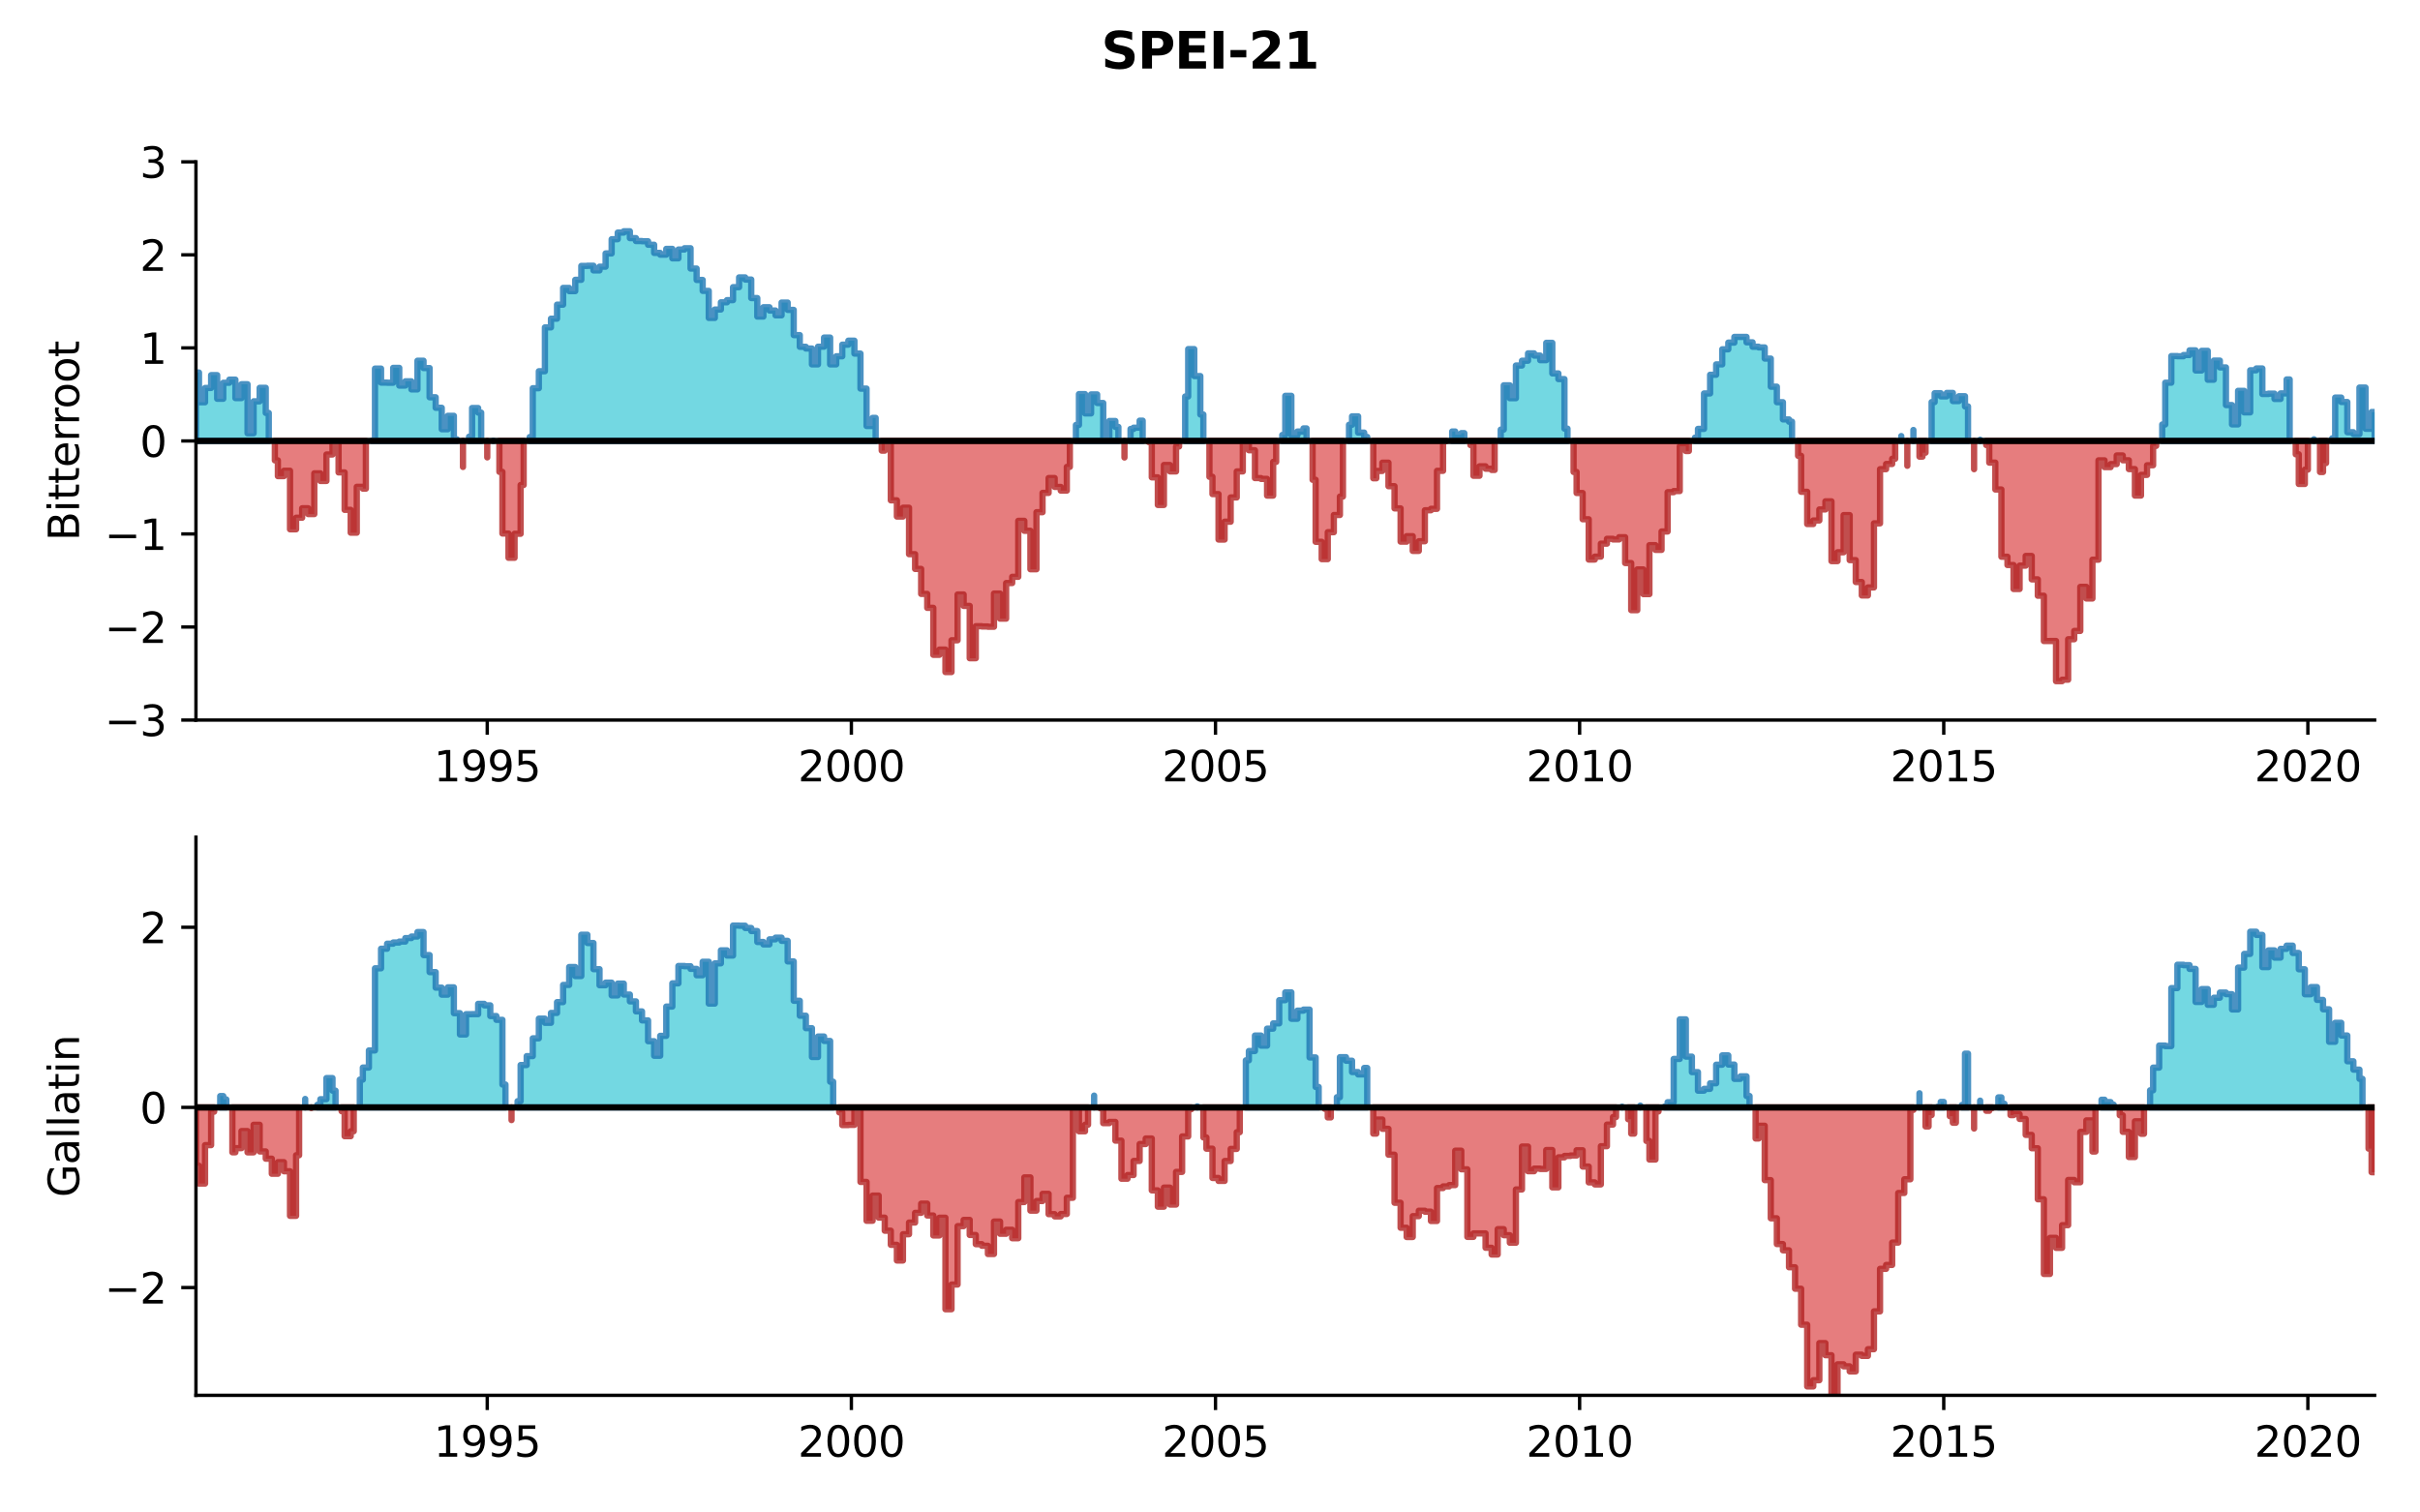 <?xml version="1.0" encoding="utf-8" standalone="no"?>
<!DOCTYPE svg PUBLIC "-//W3C//DTD SVG 1.1//EN"
  "http://www.w3.org/Graphics/SVG/1.1/DTD/svg11.dtd">
<svg xmlns:xlink="http://www.w3.org/1999/xlink" width="576pt" height="360pt" viewBox="0 0 576 360" xmlns="http://www.w3.org/2000/svg" version="1.1">
 <defs>
  <style type="text/css">*{stroke-linejoin: round; stroke-linecap: butt}</style>
 </defs>
 <g id="figure_1">
  <g id="patch_1">
   <path d="M 0 360 
L 576 360 
L 576 0 
L 0 0 
z
" style="fill: #ffffff"/>
  </g>
  <g id="axes_1">
   <g id="patch_2">
    <path d="M 46.64 171.38 
L 565.2 171.38 
L 565.2 38.52 
L 46.64 38.52 
z
" style="fill: #ffffff"/>
   </g>
   <g id="PolyCollection_1">
    <path d="M 46.64 104.95 
L 46.64 88.674 
L 47.362 88.674 
L 47.362 95.743 
L 48.807 95.743 
L 48.807 92.341 
L 50.251 92.341 
L 50.251 89.292 
L 51.696 89.292 
L 51.696 94.91 
L 53.14 94.91 
L 53.14 91.108 
L 54.585 91.108 
L 54.585 90.361 
L 56.029 90.361 
L 56.029 94.752 
L 57.473 94.752 
L 57.473 91.458 
L 58.918 91.458 
L 58.918 103.127 
L 60.362 103.127 
L 60.362 95.52 
L 61.807 95.52 
L 61.807 92.309 
L 63.251 92.309 
L 63.251 98.286 
L 63.973 98.286 
L 63.973 104.95 
L 63.973 104.95 
L 63.251 104.95 
L 63.251 104.95 
L 61.807 104.95 
L 61.807 104.95 
L 60.362 104.95 
L 60.362 104.95 
L 58.918 104.95 
L 58.918 104.95 
L 57.473 104.95 
L 57.473 104.95 
L 56.029 104.95 
L 56.029 104.95 
L 54.585 104.95 
L 54.585 104.95 
L 53.14 104.95 
L 53.14 104.95 
L 51.696 104.95 
L 51.696 104.95 
L 50.251 104.95 
L 50.251 104.95 
L 48.807 104.95 
L 48.807 104.95 
L 47.362 104.95 
L 47.362 104.95 
L 46.64 104.95 
z
" clip-path="url(#p9ee39c84a9)" style="fill: #17becf; fill-opacity: 0.6; stroke: #1f77b4; stroke-opacity: 0.8; stroke-width: 1.5"/>
    <path d="M 88.529 104.95 
L 88.529 104.857 
L 89.251 104.857 
L 89.251 87.736 
L 90.696 87.736 
L 90.696 91.067 
L 92.14 91.067 
L 92.14 91.098 
L 93.585 91.098 
L 93.585 87.56 
L 95.029 87.56 
L 95.029 91.775 
L 96.474 91.775 
L 96.474 90.763 
L 97.918 90.763 
L 97.918 92.686 
L 99.363 92.686 
L 99.363 85.86 
L 100.807 85.86 
L 100.807 87.604 
L 102.252 87.604 
L 102.252 94.558 
L 103.696 94.558 
L 103.696 97.063 
L 105.141 97.063 
L 105.141 102.163 
L 106.585 102.163 
L 106.585 98.972 
L 108.029 98.972 
L 108.029 104.567 
L 108.752 104.567 
L 108.752 104.95 
L 108.752 104.95 
L 108.029 104.95 
L 108.029 104.95 
L 106.585 104.95 
L 106.585 104.95 
L 105.141 104.95 
L 105.141 104.95 
L 103.696 104.95 
L 103.696 104.95 
L 102.252 104.95 
L 102.252 104.95 
L 100.807 104.95 
L 100.807 104.95 
L 99.363 104.95 
L 99.363 104.95 
L 97.918 104.95 
L 97.918 104.95 
L 96.474 104.95 
L 96.474 104.95 
L 95.029 104.95 
L 95.029 104.95 
L 93.585 104.95 
L 93.585 104.95 
L 92.14 104.95 
L 92.14 104.95 
L 90.696 104.95 
L 90.696 104.95 
L 89.251 104.95 
L 89.251 104.95 
L 88.529 104.95 
z
" clip-path="url(#p9ee39c84a9)" style="fill: #17becf; fill-opacity: 0.6; stroke: #1f77b4; stroke-opacity: 0.8; stroke-width: 1.5"/>
    <path d="M 111.641 104.95 
L 111.641 103.94 
L 112.363 103.94 
L 112.363 97.116 
L 113.807 97.116 
L 113.807 98.211 
L 114.529 98.211 
L 114.529 104.95 
L 114.529 104.95 
L 113.807 104.95 
L 113.807 104.95 
L 112.363 104.95 
L 112.363 104.95 
L 111.641 104.95 
z
" clip-path="url(#p9ee39c84a9)" style="fill: #17becf; fill-opacity: 0.6; stroke: #1f77b4; stroke-opacity: 0.8; stroke-width: 1.5"/>
    <path d="M 117.418 104.95 
L 117.418 104.894 
L 117.418 104.894 
L 117.418 104.95 
L 117.418 104.95 
L 117.418 104.95 
z
" clip-path="url(#p9ee39c84a9)" style="fill: #17becf; fill-opacity: 0.6; stroke: #1f77b4; stroke-opacity: 0.8; stroke-width: 1.5"/>
    <path d="M 126.085 104.95 
L 126.085 104.021 
L 126.807 104.021 
L 126.807 92.404 
L 128.252 92.404 
L 128.252 88.365 
L 129.696 88.365 
L 129.696 77.928 
L 131.141 77.928 
L 131.141 75.853 
L 132.585 75.853 
L 132.585 72.51 
L 134.03 72.51 
L 134.03 68.526 
L 135.474 68.526 
L 135.474 69.293 
L 136.919 69.293 
L 136.919 66.603 
L 138.363 66.603 
L 138.363 63.29 
L 139.807 63.29 
L 139.807 63.248 
L 141.252 63.248 
L 141.252 64.365 
L 142.696 64.365 
L 142.696 63.475 
L 144.141 63.475 
L 144.141 60.323 
L 145.585 60.323 
L 145.585 56.938 
L 147.03 56.938 
L 147.03 55.359 
L 148.474 55.359 
L 148.474 55.047 
L 149.919 55.047 
L 149.919 56.679 
L 151.363 56.679 
L 151.363 57.371 
L 152.808 57.371 
L 152.808 57.425 
L 154.252 57.425 
L 154.252 58.255 
L 155.696 58.255 
L 155.696 60.2 
L 157.141 60.2 
L 157.141 60.618 
L 158.585 60.618 
L 158.585 59.237 
L 160.03 59.237 
L 160.03 61.489 
L 161.474 61.489 
L 161.474 59.391 
L 162.919 59.391 
L 162.919 59.083 
L 164.363 59.083 
L 164.363 63.921 
L 165.808 63.921 
L 165.808 66.635 
L 167.252 66.635 
L 167.252 69.238 
L 168.697 69.238 
L 168.697 75.674 
L 170.141 75.674 
L 170.141 73.672 
L 171.586 73.672 
L 171.586 71.955 
L 173.03 71.955 
L 173.03 71.439 
L 174.474 71.439 
L 174.474 68.351 
L 175.919 68.351 
L 175.919 66.023 
L 177.363 66.023 
L 177.363 66.535 
L 178.808 66.535 
L 178.808 70.946 
L 180.252 70.946 
L 180.252 75.348 
L 181.697 75.348 
L 181.697 73.129 
L 183.141 73.129 
L 183.141 73.908 
L 184.586 73.908 
L 184.586 75.051 
L 186.03 75.051 
L 186.03 72.013 
L 187.475 72.013 
L 187.475 73.762 
L 188.919 73.762 
L 188.919 79.76 
L 190.363 79.76 
L 190.363 82.548 
L 191.808 82.548 
L 191.808 82.952 
L 193.252 82.952 
L 193.252 86.731 
L 194.697 86.731 
L 194.697 82.523 
L 196.141 82.523 
L 196.141 80.348 
L 197.586 80.348 
L 197.586 86.73 
L 199.03 86.73 
L 199.03 84.806 
L 200.475 84.806 
L 200.475 82.035 
L 201.919 82.035 
L 201.919 81.087 
L 203.364 81.087 
L 203.364 84.157 
L 204.808 84.157 
L 204.808 92.495 
L 206.252 92.495 
L 206.252 101.39 
L 207.697 101.39 
L 207.697 99.468 
L 208.419 99.468 
L 208.419 104.95 
L 208.419 104.95 
L 207.697 104.95 
L 207.697 104.95 
L 206.252 104.95 
L 206.252 104.95 
L 204.808 104.95 
L 204.808 104.95 
L 203.364 104.95 
L 203.364 104.95 
L 201.919 104.95 
L 201.919 104.95 
L 200.475 104.95 
L 200.475 104.95 
L 199.03 104.95 
L 199.03 104.95 
L 197.586 104.95 
L 197.586 104.95 
L 196.141 104.95 
L 196.141 104.95 
L 194.697 104.95 
L 194.697 104.95 
L 193.252 104.95 
L 193.252 104.95 
L 191.808 104.95 
L 191.808 104.95 
L 190.363 104.95 
L 190.363 104.95 
L 188.919 104.95 
L 188.919 104.95 
L 187.475 104.95 
L 187.475 104.95 
L 186.03 104.95 
L 186.03 104.95 
L 184.586 104.95 
L 184.586 104.95 
L 183.141 104.95 
L 183.141 104.95 
L 181.697 104.95 
L 181.697 104.95 
L 180.252 104.95 
L 180.252 104.95 
L 178.808 104.95 
L 178.808 104.95 
L 177.363 104.95 
L 177.363 104.95 
L 175.919 104.95 
L 175.919 104.95 
L 174.474 104.95 
L 174.474 104.95 
L 173.03 104.95 
L 173.03 104.95 
L 171.586 104.95 
L 171.586 104.95 
L 170.141 104.95 
L 170.141 104.95 
L 168.697 104.95 
L 168.697 104.95 
L 167.252 104.95 
L 167.252 104.95 
L 165.808 104.95 
L 165.808 104.95 
L 164.363 104.95 
L 164.363 104.95 
L 162.919 104.95 
L 162.919 104.95 
L 161.474 104.95 
L 161.474 104.95 
L 160.03 104.95 
L 160.03 104.95 
L 158.585 104.95 
L 158.585 104.95 
L 157.141 104.95 
L 157.141 104.95 
L 155.696 104.95 
L 155.696 104.95 
L 154.252 104.95 
L 154.252 104.95 
L 152.808 104.95 
L 152.808 104.95 
L 151.363 104.95 
L 151.363 104.95 
L 149.919 104.95 
L 149.919 104.95 
L 148.474 104.95 
L 148.474 104.95 
L 147.03 104.95 
L 147.03 104.95 
L 145.585 104.95 
L 145.585 104.95 
L 144.141 104.95 
L 144.141 104.95 
L 142.696 104.95 
L 142.696 104.95 
L 141.252 104.95 
L 141.252 104.95 
L 139.807 104.95 
L 139.807 104.95 
L 138.363 104.95 
L 138.363 104.95 
L 136.919 104.95 
L 136.919 104.95 
L 135.474 104.95 
L 135.474 104.95 
L 134.03 104.95 
L 134.03 104.95 
L 132.585 104.95 
L 132.585 104.95 
L 131.141 104.95 
L 131.141 104.95 
L 129.696 104.95 
L 129.696 104.95 
L 128.252 104.95 
L 128.252 104.95 
L 126.807 104.95 
L 126.807 104.95 
L 126.085 104.95 
z
" clip-path="url(#p9ee39c84a9)" style="fill: #17becf; fill-opacity: 0.6; stroke: #1f77b4; stroke-opacity: 0.8; stroke-width: 1.5"/>
    <path d="M 256.086 104.95 
L 256.086 101.152 
L 256.808 101.152 
L 256.808 93.8 
L 258.253 93.8 
L 258.253 98.402 
L 259.697 98.402 
L 259.697 93.879 
L 261.142 93.879 
L 261.142 95.92 
L 262.586 95.92 
L 262.586 104.65 
L 264.031 104.65 
L 264.031 100.205 
L 265.475 100.205 
L 265.475 101.618 
L 266.197 101.618 
L 266.197 104.95 
L 266.197 104.95 
L 265.475 104.95 
L 265.475 104.95 
L 264.031 104.95 
L 264.031 104.95 
L 262.586 104.95 
L 262.586 104.95 
L 261.142 104.95 
L 261.142 104.95 
L 259.697 104.95 
L 259.697 104.95 
L 258.253 104.95 
L 258.253 104.95 
L 256.808 104.95 
L 256.808 104.95 
L 256.086 104.95 
z
" clip-path="url(#p9ee39c84a9)" style="fill: #17becf; fill-opacity: 0.6; stroke: #1f77b4; stroke-opacity: 0.8; stroke-width: 1.5"/>
    <path d="M 269.086 104.95 
L 269.086 102.107 
L 269.809 102.107 
L 269.809 101.796 
L 271.253 101.796 
L 271.253 100.126 
L 271.975 100.126 
L 271.975 104.95 
L 271.975 104.95 
L 271.253 104.95 
L 271.253 104.95 
L 269.809 104.95 
L 269.809 104.95 
L 269.086 104.95 
z
" clip-path="url(#p9ee39c84a9)" style="fill: #17becf; fill-opacity: 0.6; stroke: #1f77b4; stroke-opacity: 0.8; stroke-width: 1.5"/>
    <path d="M 282.086 104.95 
L 282.086 94.372 
L 282.809 94.372 
L 282.809 83.092 
L 284.253 83.092 
L 284.253 89.508 
L 285.698 89.508 
L 285.698 98.661 
L 286.42 98.661 
L 286.42 104.95 
L 286.42 104.95 
L 285.698 104.95 
L 285.698 104.95 
L 284.253 104.95 
L 284.253 104.95 
L 282.809 104.95 
L 282.809 104.95 
L 282.086 104.95 
z
" clip-path="url(#p9ee39c84a9)" style="fill: #17becf; fill-opacity: 0.6; stroke: #1f77b4; stroke-opacity: 0.8; stroke-width: 1.5"/>
    <path d="M 305.198 104.95 
L 305.198 103.538 
L 305.92 103.538 
L 305.92 94.216 
L 307.364 94.216 
L 307.364 103.594 
L 308.809 103.594 
L 308.809 102.713 
L 310.253 102.713 
L 310.253 101.97 
L 310.976 101.97 
L 310.976 104.95 
L 310.976 104.95 
L 310.253 104.95 
L 310.253 104.95 
L 308.809 104.95 
L 308.809 104.95 
L 307.364 104.95 
L 307.364 104.95 
L 305.92 104.95 
L 305.92 104.95 
L 305.198 104.95 
z
" clip-path="url(#p9ee39c84a9)" style="fill: #17becf; fill-opacity: 0.6; stroke: #1f77b4; stroke-opacity: 0.8; stroke-width: 1.5"/>
    <path d="M 321.087 104.95 
L 321.087 101.106 
L 321.809 101.106 
L 321.809 99.095 
L 323.253 99.095 
L 323.253 102.967 
L 324.698 102.967 
L 324.698 103.994 
L 325.42 103.994 
L 325.42 104.95 
L 325.42 104.95 
L 324.698 104.95 
L 324.698 104.95 
L 323.253 104.95 
L 323.253 104.95 
L 321.809 104.95 
L 321.809 104.95 
L 321.087 104.95 
z
" clip-path="url(#p9ee39c84a9)" style="fill: #17becf; fill-opacity: 0.6; stroke: #1f77b4; stroke-opacity: 0.8; stroke-width: 1.5"/>
    <path d="M 345.643 104.95 
L 345.643 102.703 
L 346.365 102.703 
L 346.365 103.462 
L 347.809 103.462 
L 347.809 103.095 
L 348.531 103.095 
L 348.531 104.95 
L 348.531 104.95 
L 347.809 104.95 
L 347.809 104.95 
L 346.365 104.95 
L 346.365 104.95 
L 345.643 104.95 
z
" clip-path="url(#p9ee39c84a9)" style="fill: #17becf; fill-opacity: 0.6; stroke: #1f77b4; stroke-opacity: 0.8; stroke-width: 1.5"/>
    <path d="M 357.198 104.95 
L 357.198 102.255 
L 357.92 102.255 
L 357.92 91.716 
L 359.365 91.716 
L 359.365 94.781 
L 360.809 94.781 
L 360.809 87 
L 362.254 87 
L 362.254 85.859 
L 363.698 85.859 
L 363.698 84.107 
L 365.143 84.107 
L 365.143 84.638 
L 366.587 84.638 
L 366.587 85.729 
L 368.032 85.729 
L 368.032 81.605 
L 369.476 81.605 
L 369.476 88.882 
L 370.921 88.882 
L 370.921 90.233 
L 372.365 90.233 
L 372.365 102.022 
L 373.087 102.022 
L 373.087 104.95 
L 373.087 104.95 
L 372.365 104.95 
L 372.365 104.95 
L 370.921 104.95 
L 370.921 104.95 
L 369.476 104.95 
L 369.476 104.95 
L 368.032 104.95 
L 368.032 104.95 
L 366.587 104.95 
L 366.587 104.95 
L 365.143 104.95 
L 365.143 104.95 
L 363.698 104.95 
L 363.698 104.95 
L 362.254 104.95 
L 362.254 104.95 
L 360.809 104.95 
L 360.809 104.95 
L 359.365 104.95 
L 359.365 104.95 
L 357.92 104.95 
L 357.92 104.95 
L 357.198 104.95 
z
" clip-path="url(#p9ee39c84a9)" style="fill: #17becf; fill-opacity: 0.6; stroke: #1f77b4; stroke-opacity: 0.8; stroke-width: 1.5"/>
    <path d="M 403.421 104.95 
L 403.421 104.175 
L 404.143 104.175 
L 404.143 102.085 
L 405.588 102.085 
L 405.588 93.65 
L 407.032 93.65 
L 407.032 89.202 
L 408.476 89.202 
L 408.476 86.731 
L 409.921 86.731 
L 409.921 83.14 
L 411.365 83.14 
L 411.365 81.548 
L 412.81 81.548 
L 412.81 80.191 
L 414.254 80.191 
L 414.254 80.194 
L 415.699 80.194 
L 415.699 81.479 
L 417.143 81.479 
L 417.143 82.531 
L 418.588 82.531 
L 418.588 82.693 
L 420.032 82.693 
L 420.032 85.345 
L 421.477 85.345 
L 421.477 92.038 
L 422.921 92.038 
L 422.921 95.73 
L 424.365 95.73 
L 424.365 99.83 
L 425.81 99.83 
L 425.81 100.371 
L 426.532 100.371 
L 426.532 104.95 
L 426.532 104.95 
L 425.81 104.95 
L 425.81 104.95 
L 424.365 104.95 
L 424.365 104.95 
L 422.921 104.95 
L 422.921 104.95 
L 421.477 104.95 
L 421.477 104.95 
L 420.032 104.95 
L 420.032 104.95 
L 418.588 104.95 
L 418.588 104.95 
L 417.143 104.95 
L 417.143 104.95 
L 415.699 104.95 
L 415.699 104.95 
L 414.254 104.95 
L 414.254 104.95 
L 412.81 104.95 
L 412.81 104.95 
L 411.365 104.95 
L 411.365 104.95 
L 409.921 104.95 
L 409.921 104.95 
L 408.476 104.95 
L 408.476 104.95 
L 407.032 104.95 
L 407.032 104.95 
L 405.588 104.95 
L 405.588 104.95 
L 404.143 104.95 
L 404.143 104.95 
L 403.421 104.95 
z
" clip-path="url(#p9ee39c84a9)" style="fill: #17becf; fill-opacity: 0.6; stroke: #1f77b4; stroke-opacity: 0.8; stroke-width: 1.5"/>
    <path d="M 452.532 104.95 
L 452.532 103.792 
L 452.532 103.792 
L 452.532 104.95 
L 452.532 104.95 
L 452.532 104.95 
z
" clip-path="url(#p9ee39c84a9)" style="fill: #17becf; fill-opacity: 0.6; stroke: #1f77b4; stroke-opacity: 0.8; stroke-width: 1.5"/>
    <path d="M 455.421 104.95 
L 455.421 102.345 
L 455.421 102.345 
L 455.421 104.95 
L 455.421 104.95 
L 455.421 104.95 
z
" clip-path="url(#p9ee39c84a9)" style="fill: #17becf; fill-opacity: 0.6; stroke: #1f77b4; stroke-opacity: 0.8; stroke-width: 1.5"/>
    <path d="M 459.755 104.95 
L 459.755 95.703 
L 460.477 95.703 
L 460.477 93.592 
L 461.921 93.592 
L 461.921 94.337 
L 463.366 94.337 
L 463.366 93.521 
L 464.81 93.521 
L 464.81 95.462 
L 466.255 95.462 
L 466.255 94.309 
L 467.699 94.309 
L 467.699 96.735 
L 468.421 96.735 
L 468.421 104.95 
L 468.421 104.95 
L 467.699 104.95 
L 467.699 104.95 
L 466.255 104.95 
L 466.255 104.95 
L 464.81 104.95 
L 464.81 104.95 
L 463.366 104.95 
L 463.366 104.95 
L 461.921 104.95 
L 461.921 104.95 
L 460.477 104.95 
L 460.477 104.95 
L 459.755 104.95 
z
" clip-path="url(#p9ee39c84a9)" style="fill: #17becf; fill-opacity: 0.6; stroke: #1f77b4; stroke-opacity: 0.8; stroke-width: 1.5"/>
    <path d="M 471.31 104.95 
L 471.31 104.674 
L 471.31 104.674 
L 471.31 104.95 
L 471.31 104.95 
L 471.31 104.95 
z
" clip-path="url(#p9ee39c84a9)" style="fill: #17becf; fill-opacity: 0.6; stroke: #1f77b4; stroke-opacity: 0.8; stroke-width: 1.5"/>
    <path d="M 514.644 104.95 
L 514.644 101.038 
L 515.366 101.038 
L 515.366 91.092 
L 516.811 91.092 
L 516.811 84.75 
L 518.255 84.75 
L 518.255 84.795 
L 519.7 84.795 
L 519.7 84.501 
L 521.144 84.501 
L 521.144 83.394 
L 522.589 83.394 
L 522.589 88.186 
L 524.033 88.186 
L 524.033 83.503 
L 525.477 83.503 
L 525.477 90.383 
L 526.922 90.383 
L 526.922 85.827 
L 528.366 85.827 
L 528.366 87.451 
L 529.811 87.451 
L 529.811 96.414 
L 531.255 96.414 
L 531.255 101.009 
L 532.7 101.009 
L 532.7 93.025 
L 534.144 93.025 
L 534.144 98.158 
L 535.589 98.158 
L 535.589 88.132 
L 537.033 88.132 
L 537.033 87.705 
L 538.478 87.705 
L 538.478 93.783 
L 539.922 93.783 
L 539.922 93.693 
L 541.366 93.693 
L 541.366 94.961 
L 542.811 94.961 
L 542.811 93.639 
L 544.255 93.639 
L 544.255 90.317 
L 544.978 90.317 
L 544.978 104.95 
L 544.978 104.95 
L 544.255 104.95 
L 544.255 104.95 
L 542.811 104.95 
L 542.811 104.95 
L 541.366 104.95 
L 541.366 104.95 
L 539.922 104.95 
L 539.922 104.95 
L 538.478 104.95 
L 538.478 104.95 
L 537.033 104.95 
L 537.033 104.95 
L 535.589 104.95 
L 535.589 104.95 
L 534.144 104.95 
L 534.144 104.95 
L 532.7 104.95 
L 532.7 104.95 
L 531.255 104.95 
L 531.255 104.95 
L 529.811 104.95 
L 529.811 104.95 
L 528.366 104.95 
L 528.366 104.95 
L 526.922 104.95 
L 526.922 104.95 
L 525.477 104.95 
L 525.477 104.95 
L 524.033 104.95 
L 524.033 104.95 
L 522.589 104.95 
L 522.589 104.95 
L 521.144 104.95 
L 521.144 104.95 
L 519.7 104.95 
L 519.7 104.95 
L 518.255 104.95 
L 518.255 104.95 
L 516.811 104.95 
L 516.811 104.95 
L 515.366 104.95 
L 515.366 104.95 
L 514.644 104.95 
z
" clip-path="url(#p9ee39c84a9)" style="fill: #17becf; fill-opacity: 0.6; stroke: #1f77b4; stroke-opacity: 0.8; stroke-width: 1.5"/>
    <path d="M 550.755 104.95 
L 550.755 104.562 
L 550.755 104.562 
L 550.755 104.95 
L 550.755 104.95 
L 550.755 104.95 
z
" clip-path="url(#p9ee39c84a9)" style="fill: #17becf; fill-opacity: 0.6; stroke: #1f77b4; stroke-opacity: 0.8; stroke-width: 1.5"/>
    <path d="M 555.089 104.95 
L 555.089 104.337 
L 555.811 104.337 
L 555.811 94.631 
L 557.255 94.631 
L 557.255 95.685 
L 558.7 95.685 
L 558.7 102.877 
L 560.144 102.877 
L 560.144 103.323 
L 561.589 103.323 
L 561.589 92.247 
L 563.033 92.247 
L 563.033 102.048 
L 564.478 102.048 
L 564.478 98.069 
L 565.2 98.069 
L 565.2 104.95 
L 565.2 104.95 
L 564.478 104.95 
L 564.478 104.95 
L 563.033 104.95 
L 563.033 104.95 
L 561.589 104.95 
L 561.589 104.95 
L 560.144 104.95 
L 560.144 104.95 
L 558.7 104.95 
L 558.7 104.95 
L 557.255 104.95 
L 557.255 104.95 
L 555.811 104.95 
L 555.811 104.95 
L 555.089 104.95 
z
" clip-path="url(#p9ee39c84a9)" style="fill: #17becf; fill-opacity: 0.6; stroke: #1f77b4; stroke-opacity: 0.8; stroke-width: 1.5"/>
   </g>
   <g id="PolyCollection_2">
    <path d="M 65.418 104.95 
L 65.418 109.574 
L 66.14 109.574 
L 66.14 113.326 
L 67.585 113.326 
L 67.585 112.045 
L 69.029 112.045 
L 69.029 125.979 
L 70.474 125.979 
L 70.474 123.228 
L 71.918 123.228 
L 71.918 120.978 
L 73.362 120.978 
L 73.362 122.362 
L 74.807 122.362 
L 74.807 112.662 
L 76.251 112.662 
L 76.251 114.478 
L 77.696 114.478 
L 77.696 108.178 
L 79.14 108.178 
L 79.14 105.521 
L 80.585 105.521 
L 80.585 112.444 
L 82.029 112.444 
L 82.029 121.354 
L 83.474 121.354 
L 83.474 126.79 
L 84.918 126.79 
L 84.918 115.871 
L 86.363 115.871 
L 86.363 116.301 
L 87.085 116.301 
L 87.085 104.95 
L 87.085 104.95 
L 86.363 104.95 
L 86.363 104.95 
L 84.918 104.95 
L 84.918 104.95 
L 83.474 104.95 
L 83.474 104.95 
L 82.029 104.95 
L 82.029 104.95 
L 80.585 104.95 
L 80.585 104.95 
L 79.14 104.95 
L 79.14 104.95 
L 77.696 104.95 
L 77.696 104.95 
L 76.251 104.95 
L 76.251 104.95 
L 74.807 104.95 
L 74.807 104.95 
L 73.362 104.95 
L 73.362 104.95 
L 71.918 104.95 
L 71.918 104.95 
L 70.474 104.95 
L 70.474 104.95 
L 69.029 104.95 
L 69.029 104.95 
L 67.585 104.95 
L 67.585 104.95 
L 66.14 104.95 
L 66.14 104.95 
L 65.418 104.95 
z
" clip-path="url(#p9ee39c84a9)" style="fill: #d62728; fill-opacity: 0.6; stroke: #b22222; stroke-opacity: 0.8; stroke-width: 1.5"/>
    <path d="M 110.196 104.95 
L 110.196 111.143 
L 110.196 111.143 
L 110.196 104.95 
L 110.196 104.95 
L 110.196 104.95 
z
" clip-path="url(#p9ee39c84a9)" style="fill: #d62728; fill-opacity: 0.6; stroke: #b22222; stroke-opacity: 0.8; stroke-width: 1.5"/>
    <path d="M 115.974 104.95 
L 115.974 108.861 
L 115.974 108.861 
L 115.974 104.95 
L 115.974 104.95 
L 115.974 104.95 
z
" clip-path="url(#p9ee39c84a9)" style="fill: #d62728; fill-opacity: 0.6; stroke: #b22222; stroke-opacity: 0.8; stroke-width: 1.5"/>
    <path d="M 118.863 104.95 
L 118.863 112.312 
L 119.585 112.312 
L 119.585 126.987 
L 121.03 126.987 
L 121.03 132.762 
L 122.474 132.762 
L 122.474 127.05 
L 123.918 127.05 
L 123.918 115.435 
L 124.641 115.435 
L 124.641 104.95 
L 124.641 104.95 
L 123.918 104.95 
L 123.918 104.95 
L 122.474 104.95 
L 122.474 104.95 
L 121.03 104.95 
L 121.03 104.95 
L 119.585 104.95 
L 119.585 104.95 
L 118.863 104.95 
z
" clip-path="url(#p9ee39c84a9)" style="fill: #d62728; fill-opacity: 0.6; stroke: #b22222; stroke-opacity: 0.8; stroke-width: 1.5"/>
    <path d="M 209.864 104.95 
L 209.864 107.256 
L 210.586 107.256 
L 210.586 105.508 
L 212.03 105.508 
L 212.03 119.085 
L 213.475 119.085 
L 213.475 122.946 
L 214.919 122.946 
L 214.919 120.851 
L 216.364 120.851 
L 216.364 131.902 
L 217.808 131.902 
L 217.808 135.417 
L 219.253 135.417 
L 219.253 141.363 
L 220.697 141.363 
L 220.697 144.68 
L 222.142 144.68 
L 222.142 155.861 
L 223.586 155.861 
L 223.586 154.615 
L 225.03 154.615 
L 225.03 159.963 
L 226.475 159.963 
L 226.475 152.398 
L 227.919 152.398 
L 227.919 141.496 
L 229.364 141.496 
L 229.364 144.216 
L 230.808 144.216 
L 230.808 156.671 
L 232.253 156.671 
L 232.253 149.053 
L 233.697 149.053 
L 233.697 149.116 
L 235.142 149.116 
L 235.142 149.183 
L 236.586 149.183 
L 236.586 141.274 
L 238.031 141.274 
L 238.031 147.248 
L 239.475 147.248 
L 239.475 138.776 
L 240.919 138.776 
L 240.919 137.296 
L 242.364 137.296 
L 242.364 123.967 
L 243.808 123.967 
L 243.808 126.339 
L 245.253 126.339 
L 245.253 135.491 
L 246.697 135.491 
L 246.697 121.914 
L 248.142 121.914 
L 248.142 117.321 
L 249.586 117.321 
L 249.586 113.786 
L 251.031 113.786 
L 251.031 115.897 
L 252.475 115.897 
L 252.475 116.769 
L 253.92 116.769 
L 253.92 111.132 
L 254.642 111.132 
L 254.642 104.95 
L 254.642 104.95 
L 253.92 104.95 
L 253.92 104.95 
L 252.475 104.95 
L 252.475 104.95 
L 251.031 104.95 
L 251.031 104.95 
L 249.586 104.95 
L 249.586 104.95 
L 248.142 104.95 
L 248.142 104.95 
L 246.697 104.95 
L 246.697 104.95 
L 245.253 104.95 
L 245.253 104.95 
L 243.808 104.95 
L 243.808 104.95 
L 242.364 104.95 
L 242.364 104.95 
L 240.919 104.95 
L 240.919 104.95 
L 239.475 104.95 
L 239.475 104.95 
L 238.031 104.95 
L 238.031 104.95 
L 236.586 104.95 
L 236.586 104.95 
L 235.142 104.95 
L 235.142 104.95 
L 233.697 104.95 
L 233.697 104.95 
L 232.253 104.95 
L 232.253 104.95 
L 230.808 104.95 
L 230.808 104.95 
L 229.364 104.95 
L 229.364 104.95 
L 227.919 104.95 
L 227.919 104.95 
L 226.475 104.95 
L 226.475 104.95 
L 225.03 104.95 
L 225.03 104.95 
L 223.586 104.95 
L 223.586 104.95 
L 222.142 104.95 
L 222.142 104.95 
L 220.697 104.95 
L 220.697 104.95 
L 219.253 104.95 
L 219.253 104.95 
L 217.808 104.95 
L 217.808 104.95 
L 216.364 104.95 
L 216.364 104.95 
L 214.919 104.95 
L 214.919 104.95 
L 213.475 104.95 
L 213.475 104.95 
L 212.03 104.95 
L 212.03 104.95 
L 210.586 104.95 
L 210.586 104.95 
L 209.864 104.95 
z
" clip-path="url(#p9ee39c84a9)" style="fill: #d62728; fill-opacity: 0.6; stroke: #b22222; stroke-opacity: 0.8; stroke-width: 1.5"/>
    <path d="M 267.642 104.95 
L 267.642 108.892 
L 267.642 108.892 
L 267.642 104.95 
L 267.642 104.95 
L 267.642 104.95 
z
" clip-path="url(#p9ee39c84a9)" style="fill: #d62728; fill-opacity: 0.6; stroke: #b22222; stroke-opacity: 0.8; stroke-width: 1.5"/>
    <path d="M 273.42 104.95 
L 273.42 105.218 
L 274.142 105.218 
L 274.142 113.618 
L 275.586 113.618 
L 275.586 120.19 
L 277.031 120.19 
L 277.031 110.68 
L 278.475 110.68 
L 278.475 112.206 
L 279.92 112.206 
L 279.92 106.271 
L 280.642 106.271 
L 280.642 104.95 
L 280.642 104.95 
L 279.92 104.95 
L 279.92 104.95 
L 278.475 104.95 
L 278.475 104.95 
L 277.031 104.95 
L 277.031 104.95 
L 275.586 104.95 
L 275.586 104.95 
L 274.142 104.95 
L 274.142 104.95 
L 273.42 104.95 
z
" clip-path="url(#p9ee39c84a9)" style="fill: #d62728; fill-opacity: 0.6; stroke: #b22222; stroke-opacity: 0.8; stroke-width: 1.5"/>
    <path d="M 287.864 104.95 
L 287.864 113.488 
L 288.587 113.488 
L 288.587 117.603 
L 290.031 117.603 
L 290.031 128.421 
L 291.475 128.421 
L 291.475 124.174 
L 292.92 124.174 
L 292.92 118.398 
L 294.364 118.398 
L 294.364 112.208 
L 295.809 112.208 
L 295.809 105.739 
L 297.253 105.739 
L 297.253 107.168 
L 298.698 107.168 
L 298.698 113.793 
L 300.142 113.793 
L 300.142 113.986 
L 301.587 113.986 
L 301.587 117.961 
L 303.031 117.961 
L 303.031 109.937 
L 303.753 109.937 
L 303.753 104.95 
L 303.753 104.95 
L 303.031 104.95 
L 303.031 104.95 
L 301.587 104.95 
L 301.587 104.95 
L 300.142 104.95 
L 300.142 104.95 
L 298.698 104.95 
L 298.698 104.95 
L 297.253 104.95 
L 297.253 104.95 
L 295.809 104.95 
L 295.809 104.95 
L 294.364 104.95 
L 294.364 104.95 
L 292.92 104.95 
L 292.92 104.95 
L 291.475 104.95 
L 291.475 104.95 
L 290.031 104.95 
L 290.031 104.95 
L 288.587 104.95 
L 288.587 104.95 
L 287.864 104.95 
z
" clip-path="url(#p9ee39c84a9)" style="fill: #d62728; fill-opacity: 0.6; stroke: #b22222; stroke-opacity: 0.8; stroke-width: 1.5"/>
    <path d="M 312.42 104.95 
L 312.42 114.196 
L 313.142 114.196 
L 313.142 128.96 
L 314.587 128.96 
L 314.587 133.082 
L 316.031 133.082 
L 316.031 126.671 
L 317.476 126.671 
L 317.476 122.58 
L 318.92 122.58 
L 318.92 118.191 
L 319.642 118.191 
L 319.642 104.95 
L 319.642 104.95 
L 318.92 104.95 
L 318.92 104.95 
L 317.476 104.95 
L 317.476 104.95 
L 316.031 104.95 
L 316.031 104.95 
L 314.587 104.95 
L 314.587 104.95 
L 313.142 104.95 
L 313.142 104.95 
L 312.42 104.95 
z
" clip-path="url(#p9ee39c84a9)" style="fill: #d62728; fill-opacity: 0.6; stroke: #b22222; stroke-opacity: 0.8; stroke-width: 1.5"/>
    <path d="M 326.865 104.95 
L 326.865 113.839 
L 327.587 113.839 
L 327.587 112.093 
L 329.031 112.093 
L 329.031 110.127 
L 330.476 110.127 
L 330.476 115.725 
L 331.92 115.725 
L 331.92 121.001 
L 333.365 121.001 
L 333.365 128.922 
L 334.809 128.922 
L 334.809 127.617 
L 336.254 127.617 
L 336.254 131.125 
L 337.698 131.125 
L 337.698 128.828 
L 339.143 128.828 
L 339.143 121.454 
L 340.587 121.454 
L 340.587 121.113 
L 342.031 121.113 
L 342.031 112.063 
L 343.476 112.063 
L 343.476 104.992 
L 344.198 104.992 
L 344.198 104.95 
L 344.198 104.95 
L 343.476 104.95 
L 343.476 104.95 
L 342.031 104.95 
L 342.031 104.95 
L 340.587 104.95 
L 340.587 104.95 
L 339.143 104.95 
L 339.143 104.95 
L 337.698 104.95 
L 337.698 104.95 
L 336.254 104.95 
L 336.254 104.95 
L 334.809 104.95 
L 334.809 104.95 
L 333.365 104.95 
L 333.365 104.95 
L 331.92 104.95 
L 331.92 104.95 
L 330.476 104.95 
L 330.476 104.95 
L 329.031 104.95 
L 329.031 104.95 
L 327.587 104.95 
L 327.587 104.95 
L 326.865 104.95 
z
" clip-path="url(#p9ee39c84a9)" style="fill: #d62728; fill-opacity: 0.6; stroke: #b22222; stroke-opacity: 0.8; stroke-width: 1.5"/>
    <path d="M 349.976 104.95 
L 349.976 105.925 
L 350.698 105.925 
L 350.698 113.242 
L 352.143 113.242 
L 352.143 110.991 
L 353.587 110.991 
L 353.587 111.559 
L 355.032 111.559 
L 355.032 111.86 
L 355.754 111.86 
L 355.754 104.95 
L 355.754 104.95 
L 355.032 104.95 
L 355.032 104.95 
L 353.587 104.95 
L 353.587 104.95 
L 352.143 104.95 
L 352.143 104.95 
L 350.698 104.95 
L 350.698 104.95 
L 349.976 104.95 
z
" clip-path="url(#p9ee39c84a9)" style="fill: #d62728; fill-opacity: 0.6; stroke: #b22222; stroke-opacity: 0.8; stroke-width: 1.5"/>
    <path d="M 374.532 104.95 
L 374.532 112.335 
L 375.254 112.335 
L 375.254 117.344 
L 376.698 117.344 
L 376.698 123.595 
L 378.143 123.595 
L 378.143 133.185 
L 379.587 133.185 
L 379.587 132.489 
L 381.032 132.489 
L 381.032 129.399 
L 382.476 129.399 
L 382.476 128.251 
L 383.921 128.251 
L 383.921 128.403 
L 385.365 128.403 
L 385.365 127.865 
L 386.81 127.865 
L 386.81 134.012 
L 388.254 134.012 
L 388.254 145.23 
L 389.698 145.23 
L 389.698 135.537 
L 391.143 135.537 
L 391.143 141.411 
L 392.587 141.411 
L 392.587 129.764 
L 394.032 129.764 
L 394.032 130.885 
L 395.476 130.885 
L 395.476 126.508 
L 396.921 126.508 
L 396.921 117.15 
L 398.365 117.15 
L 398.365 116.881 
L 399.81 116.881 
L 399.81 106.219 
L 401.254 106.219 
L 401.254 107.349 
L 401.976 107.349 
L 401.976 104.95 
L 401.976 104.95 
L 401.254 104.95 
L 401.254 104.95 
L 399.81 104.95 
L 399.81 104.95 
L 398.365 104.95 
L 398.365 104.95 
L 396.921 104.95 
L 396.921 104.95 
L 395.476 104.95 
L 395.476 104.95 
L 394.032 104.95 
L 394.032 104.95 
L 392.587 104.95 
L 392.587 104.95 
L 391.143 104.95 
L 391.143 104.95 
L 389.698 104.95 
L 389.698 104.95 
L 388.254 104.95 
L 388.254 104.95 
L 386.81 104.95 
L 386.81 104.95 
L 385.365 104.95 
L 385.365 104.95 
L 383.921 104.95 
L 383.921 104.95 
L 382.476 104.95 
L 382.476 104.95 
L 381.032 104.95 
L 381.032 104.95 
L 379.587 104.95 
L 379.587 104.95 
L 378.143 104.95 
L 378.143 104.95 
L 376.698 104.95 
L 376.698 104.95 
L 375.254 104.95 
L 375.254 104.95 
L 374.532 104.95 
z
" clip-path="url(#p9ee39c84a9)" style="fill: #d62728; fill-opacity: 0.6; stroke: #b22222; stroke-opacity: 0.8; stroke-width: 1.5"/>
    <path d="M 427.977 104.95 
L 427.977 108.492 
L 428.699 108.492 
L 428.699 117.054 
L 430.143 117.054 
L 430.143 124.732 
L 431.588 124.732 
L 431.588 123.883 
L 433.032 123.883 
L 433.032 121.258 
L 434.477 121.258 
L 434.477 119.328 
L 435.921 119.328 
L 435.921 133.551 
L 437.366 133.551 
L 437.366 131.448 
L 438.81 131.448 
L 438.81 122.604 
L 440.254 122.604 
L 440.254 133.32 
L 441.699 133.32 
L 441.699 138.533 
L 443.143 138.533 
L 443.143 141.731 
L 444.588 141.731 
L 444.588 139.82 
L 446.032 139.82 
L 446.032 124.569 
L 447.477 124.569 
L 447.477 111.671 
L 448.921 111.671 
L 448.921 110.44 
L 450.366 110.44 
L 450.366 109.194 
L 451.088 109.194 
L 451.088 104.95 
L 451.088 104.95 
L 450.366 104.95 
L 450.366 104.95 
L 448.921 104.95 
L 448.921 104.95 
L 447.477 104.95 
L 447.477 104.95 
L 446.032 104.95 
L 446.032 104.95 
L 444.588 104.95 
L 444.588 104.95 
L 443.143 104.95 
L 443.143 104.95 
L 441.699 104.95 
L 441.699 104.95 
L 440.254 104.95 
L 440.254 104.95 
L 438.81 104.95 
L 438.81 104.95 
L 437.366 104.95 
L 437.366 104.95 
L 435.921 104.95 
L 435.921 104.95 
L 434.477 104.95 
L 434.477 104.95 
L 433.032 104.95 
L 433.032 104.95 
L 431.588 104.95 
L 431.588 104.95 
L 430.143 104.95 
L 430.143 104.95 
L 428.699 104.95 
L 428.699 104.95 
L 427.977 104.95 
z
" clip-path="url(#p9ee39c84a9)" style="fill: #d62728; fill-opacity: 0.6; stroke: #b22222; stroke-opacity: 0.8; stroke-width: 1.5"/>
    <path d="M 453.977 104.95 
L 453.977 110.862 
L 453.977 110.862 
L 453.977 104.95 
L 453.977 104.95 
L 453.977 104.95 
z
" clip-path="url(#p9ee39c84a9)" style="fill: #d62728; fill-opacity: 0.6; stroke: #b22222; stroke-opacity: 0.8; stroke-width: 1.5"/>
    <path d="M 456.866 104.95 
L 456.866 108.688 
L 457.588 108.688 
L 457.588 107.746 
L 458.31 107.746 
L 458.31 104.95 
L 458.31 104.95 
L 457.588 104.95 
L 457.588 104.95 
L 456.866 104.95 
z
" clip-path="url(#p9ee39c84a9)" style="fill: #d62728; fill-opacity: 0.6; stroke: #b22222; stroke-opacity: 0.8; stroke-width: 1.5"/>
    <path d="M 469.866 104.95 
L 469.866 111.674 
L 469.866 111.674 
L 469.866 104.95 
L 469.866 104.95 
L 469.866 104.95 
z
" clip-path="url(#p9ee39c84a9)" style="fill: #d62728; fill-opacity: 0.6; stroke: #b22222; stroke-opacity: 0.8; stroke-width: 1.5"/>
    <path d="M 472.755 104.95 
L 472.755 105.921 
L 473.477 105.921 
L 473.477 110.114 
L 474.921 110.114 
L 474.921 116.509 
L 476.366 116.509 
L 476.366 132.511 
L 477.81 132.511 
L 477.81 134.487 
L 479.255 134.487 
L 479.255 140.192 
L 480.699 140.192 
L 480.699 134.632 
L 482.144 134.632 
L 482.144 132.331 
L 483.588 132.331 
L 483.588 137.9 
L 485.033 137.9 
L 485.033 141.797 
L 486.477 141.797 
L 486.477 152.579 
L 487.922 152.579 
L 487.922 152.568 
L 489.366 152.568 
L 489.366 162.127 
L 490.81 162.127 
L 490.81 161.781 
L 492.255 161.781 
L 492.255 152.156 
L 493.699 152.156 
L 493.699 150.174 
L 495.144 150.174 
L 495.144 139.688 
L 496.588 139.688 
L 496.588 142.454 
L 498.033 142.454 
L 498.033 133.217 
L 499.477 133.217 
L 499.477 109.573 
L 500.922 109.573 
L 500.922 111.186 
L 502.366 111.186 
L 502.366 110.464 
L 503.811 110.464 
L 503.811 108.414 
L 505.255 108.414 
L 505.255 109.557 
L 506.699 109.557 
L 506.699 111.651 
L 508.144 111.651 
L 508.144 117.954 
L 509.588 117.954 
L 509.588 113.032 
L 511.033 113.032 
L 511.033 110.74 
L 512.477 110.74 
L 512.477 106.132 
L 513.2 106.132 
L 513.2 104.95 
L 513.2 104.95 
L 512.477 104.95 
L 512.477 104.95 
L 511.033 104.95 
L 511.033 104.95 
L 509.588 104.95 
L 509.588 104.95 
L 508.144 104.95 
L 508.144 104.95 
L 506.699 104.95 
L 506.699 104.95 
L 505.255 104.95 
L 505.255 104.95 
L 503.811 104.95 
L 503.811 104.95 
L 502.366 104.95 
L 502.366 104.95 
L 500.922 104.95 
L 500.922 104.95 
L 499.477 104.95 
L 499.477 104.95 
L 498.033 104.95 
L 498.033 104.95 
L 496.588 104.95 
L 496.588 104.95 
L 495.144 104.95 
L 495.144 104.95 
L 493.699 104.95 
L 493.699 104.95 
L 492.255 104.95 
L 492.255 104.95 
L 490.81 104.95 
L 490.81 104.95 
L 489.366 104.95 
L 489.366 104.95 
L 487.922 104.95 
L 487.922 104.95 
L 486.477 104.95 
L 486.477 104.95 
L 485.033 104.95 
L 485.033 104.95 
L 483.588 104.95 
L 483.588 104.95 
L 482.144 104.95 
L 482.144 104.95 
L 480.699 104.95 
L 480.699 104.95 
L 479.255 104.95 
L 479.255 104.95 
L 477.81 104.95 
L 477.81 104.95 
L 476.366 104.95 
L 476.366 104.95 
L 474.921 104.95 
L 474.921 104.95 
L 473.477 104.95 
L 473.477 104.95 
L 472.755 104.95 
z
" clip-path="url(#p9ee39c84a9)" style="fill: #d62728; fill-opacity: 0.6; stroke: #b22222; stroke-opacity: 0.8; stroke-width: 1.5"/>
    <path d="M 546.422 104.95 
L 546.422 108.127 
L 547.144 108.127 
L 547.144 115.194 
L 548.589 115.194 
L 548.589 111.778 
L 549.311 111.778 
L 549.311 104.95 
L 549.311 104.95 
L 548.589 104.95 
L 548.589 104.95 
L 547.144 104.95 
L 547.144 104.95 
L 546.422 104.95 
z
" clip-path="url(#p9ee39c84a9)" style="fill: #d62728; fill-opacity: 0.6; stroke: #b22222; stroke-opacity: 0.8; stroke-width: 1.5"/>
    <path d="M 552.2 104.95 
L 552.2 112.344 
L 552.922 112.344 
L 552.922 110.218 
L 553.644 110.218 
L 553.644 104.95 
L 553.644 104.95 
L 552.922 104.95 
L 552.922 104.95 
L 552.2 104.95 
z
" clip-path="url(#p9ee39c84a9)" style="fill: #d62728; fill-opacity: 0.6; stroke: #b22222; stroke-opacity: 0.8; stroke-width: 1.5"/>
   </g>
   <g id="matplotlib.axis_1">
    <g id="xtick_1">
     <g id="line2d_1">
      <defs>
       <path id="m9a1102d4bc" d="M 0 0 
L 0 3.5 
" style="stroke: #000000; stroke-width: 0.8"/>
      </defs>
      <g>
       <use xlink:href="#m9a1102d4bc" x="115.974" y="171.38" style="stroke: #000000; stroke-width: 0.8"/>
      </g>
     </g>
     <g id="text_1">
      <!-- 1995 -->
      <g transform="translate(103.249 185.978) scale(0.1 -0.1)">
       <defs>
        <path id="DejaVuSans-31" d="M 794 531 
L 1825 531 
L 1825 4091 
L 703 3866 
L 703 4441 
L 1819 4666 
L 2450 4666 
L 2450 531 
L 3481 531 
L 3481 0 
L 794 0 
L 794 531 
z
" transform="scale(0.016)"/>
        <path id="DejaVuSans-39" d="M 703 97 
L 703 672 
Q 941 559 1184 500 
Q 1428 441 1663 441 
Q 2288 441 2617 861 
Q 2947 1281 2994 2138 
Q 2813 1869 2534 1725 
Q 2256 1581 1919 1581 
Q 1219 1581 811 2004 
Q 403 2428 403 3163 
Q 403 3881 828 4315 
Q 1253 4750 1959 4750 
Q 2769 4750 3195 4129 
Q 3622 3509 3622 2328 
Q 3622 1225 3098 567 
Q 2575 -91 1691 -91 
Q 1453 -91 1209 -44 
Q 966 3 703 97 
z
M 1959 2075 
Q 2384 2075 2632 2365 
Q 2881 2656 2881 3163 
Q 2881 3666 2632 3958 
Q 2384 4250 1959 4250 
Q 1534 4250 1286 3958 
Q 1038 3666 1038 3163 
Q 1038 2656 1286 2365 
Q 1534 2075 1959 2075 
z
" transform="scale(0.016)"/>
        <path id="DejaVuSans-35" d="M 691 4666 
L 3169 4666 
L 3169 4134 
L 1269 4134 
L 1269 2991 
Q 1406 3038 1543 3061 
Q 1681 3084 1819 3084 
Q 2600 3084 3056 2656 
Q 3513 2228 3513 1497 
Q 3513 744 3044 326 
Q 2575 -91 1722 -91 
Q 1428 -91 1123 -41 
Q 819 9 494 109 
L 494 744 
Q 775 591 1075 516 
Q 1375 441 1709 441 
Q 2250 441 2565 725 
Q 2881 1009 2881 1497 
Q 2881 1984 2565 2268 
Q 2250 2553 1709 2553 
Q 1456 2553 1204 2497 
Q 953 2441 691 2322 
L 691 4666 
z
" transform="scale(0.016)"/>
       </defs>
       <use xlink:href="#DejaVuSans-31"/>
       <use xlink:href="#DejaVuSans-39" x="63.623"/>
       <use xlink:href="#DejaVuSans-39" x="127.246"/>
       <use xlink:href="#DejaVuSans-35" x="190.869"/>
      </g>
     </g>
    </g>
    <g id="xtick_2">
     <g id="line2d_2">
      <g>
       <use xlink:href="#m9a1102d4bc" x="202.641" y="171.38" style="stroke: #000000; stroke-width: 0.8"/>
      </g>
     </g>
     <g id="text_2">
      <!-- 2000 -->
      <g transform="translate(189.916 185.978) scale(0.1 -0.1)">
       <defs>
        <path id="DejaVuSans-32" d="M 1228 531 
L 3431 531 
L 3431 0 
L 469 0 
L 469 531 
Q 828 903 1448 1529 
Q 2069 2156 2228 2338 
Q 2531 2678 2651 2914 
Q 2772 3150 2772 3378 
Q 2772 3750 2511 3984 
Q 2250 4219 1831 4219 
Q 1534 4219 1204 4116 
Q 875 4013 500 3803 
L 500 4441 
Q 881 4594 1212 4672 
Q 1544 4750 1819 4750 
Q 2544 4750 2975 4387 
Q 3406 4025 3406 3419 
Q 3406 3131 3298 2873 
Q 3191 2616 2906 2266 
Q 2828 2175 2409 1742 
Q 1991 1309 1228 531 
z
" transform="scale(0.016)"/>
        <path id="DejaVuSans-30" d="M 2034 4250 
Q 1547 4250 1301 3770 
Q 1056 3291 1056 2328 
Q 1056 1369 1301 889 
Q 1547 409 2034 409 
Q 2525 409 2770 889 
Q 3016 1369 3016 2328 
Q 3016 3291 2770 3770 
Q 2525 4250 2034 4250 
z
M 2034 4750 
Q 2819 4750 3233 4129 
Q 3647 3509 3647 2328 
Q 3647 1150 3233 529 
Q 2819 -91 2034 -91 
Q 1250 -91 836 529 
Q 422 1150 422 2328 
Q 422 3509 836 4129 
Q 1250 4750 2034 4750 
z
" transform="scale(0.016)"/>
       </defs>
       <use xlink:href="#DejaVuSans-32"/>
       <use xlink:href="#DejaVuSans-30" x="63.623"/>
       <use xlink:href="#DejaVuSans-30" x="127.246"/>
       <use xlink:href="#DejaVuSans-30" x="190.869"/>
      </g>
     </g>
    </g>
    <g id="xtick_3">
     <g id="line2d_3">
      <g>
       <use xlink:href="#m9a1102d4bc" x="289.309" y="171.38" style="stroke: #000000; stroke-width: 0.8"/>
      </g>
     </g>
     <g id="text_3">
      <!-- 2005 -->
      <g transform="translate(276.584 185.978) scale(0.1 -0.1)">
       <use xlink:href="#DejaVuSans-32"/>
       <use xlink:href="#DejaVuSans-30" x="63.623"/>
       <use xlink:href="#DejaVuSans-30" x="127.246"/>
       <use xlink:href="#DejaVuSans-35" x="190.869"/>
      </g>
     </g>
    </g>
    <g id="xtick_4">
     <g id="line2d_4">
      <g>
       <use xlink:href="#m9a1102d4bc" x="375.976" y="171.38" style="stroke: #000000; stroke-width: 0.8"/>
      </g>
     </g>
     <g id="text_4">
      <!-- 2010 -->
      <g transform="translate(363.251 185.978) scale(0.1 -0.1)">
       <use xlink:href="#DejaVuSans-32"/>
       <use xlink:href="#DejaVuSans-30" x="63.623"/>
       <use xlink:href="#DejaVuSans-31" x="127.246"/>
       <use xlink:href="#DejaVuSans-30" x="190.869"/>
      </g>
     </g>
    </g>
    <g id="xtick_5">
     <g id="line2d_5">
      <g>
       <use xlink:href="#m9a1102d4bc" x="462.644" y="171.38" style="stroke: #000000; stroke-width: 0.8"/>
      </g>
     </g>
     <g id="text_5">
      <!-- 2015 -->
      <g transform="translate(449.919 185.978) scale(0.1 -0.1)">
       <use xlink:href="#DejaVuSans-32"/>
       <use xlink:href="#DejaVuSans-30" x="63.623"/>
       <use xlink:href="#DejaVuSans-31" x="127.246"/>
       <use xlink:href="#DejaVuSans-35" x="190.869"/>
      </g>
     </g>
    </g>
    <g id="xtick_6">
     <g id="line2d_6">
      <g>
       <use xlink:href="#m9a1102d4bc" x="549.311" y="171.38" style="stroke: #000000; stroke-width: 0.8"/>
      </g>
     </g>
     <g id="text_6">
      <!-- 2020 -->
      <g transform="translate(536.586 185.978) scale(0.1 -0.1)">
       <use xlink:href="#DejaVuSans-32"/>
       <use xlink:href="#DejaVuSans-30" x="63.623"/>
       <use xlink:href="#DejaVuSans-32" x="127.246"/>
       <use xlink:href="#DejaVuSans-30" x="190.869"/>
      </g>
     </g>
    </g>
   </g>
   <g id="matplotlib.axis_2">
    <g id="ytick_1">
     <g id="line2d_7">
      <defs>
       <path id="m6391e595da" d="M 0 0 
L -3.5 0 
" style="stroke: #000000; stroke-width: 0.8"/>
      </defs>
      <g>
       <use xlink:href="#m6391e595da" x="46.64" y="171.38" style="stroke: #000000; stroke-width: 0.8"/>
      </g>
     </g>
     <g id="text_7">
      <!-- −3 -->
      <g transform="translate(24.898 175.179) scale(0.1 -0.1)">
       <defs>
        <path id="DejaVuSans-2212" d="M 678 2272 
L 4684 2272 
L 4684 1741 
L 678 1741 
L 678 2272 
z
" transform="scale(0.016)"/>
        <path id="DejaVuSans-33" d="M 2597 2516 
Q 3050 2419 3304 2112 
Q 3559 1806 3559 1356 
Q 3559 666 3084 287 
Q 2609 -91 1734 -91 
Q 1441 -91 1130 -33 
Q 819 25 488 141 
L 488 750 
Q 750 597 1062 519 
Q 1375 441 1716 441 
Q 2309 441 2620 675 
Q 2931 909 2931 1356 
Q 2931 1769 2642 2001 
Q 2353 2234 1838 2234 
L 1294 2234 
L 1294 2753 
L 1863 2753 
Q 2328 2753 2575 2939 
Q 2822 3125 2822 3475 
Q 2822 3834 2567 4026 
Q 2313 4219 1838 4219 
Q 1578 4219 1281 4162 
Q 984 4106 628 3988 
L 628 4550 
Q 988 4650 1302 4700 
Q 1616 4750 1894 4750 
Q 2613 4750 3031 4423 
Q 3450 4097 3450 3541 
Q 3450 3153 3228 2886 
Q 3006 2619 2597 2516 
z
" transform="scale(0.016)"/>
       </defs>
       <use xlink:href="#DejaVuSans-2212"/>
       <use xlink:href="#DejaVuSans-33" x="83.789"/>
      </g>
     </g>
    </g>
    <g id="ytick_2">
     <g id="line2d_8">
      <g>
       <use xlink:href="#m6391e595da" x="46.64" y="149.237" style="stroke: #000000; stroke-width: 0.8"/>
      </g>
     </g>
     <g id="text_8">
      <!-- −2 -->
      <g transform="translate(24.898 153.036) scale(0.1 -0.1)">
       <use xlink:href="#DejaVuSans-2212"/>
       <use xlink:href="#DejaVuSans-32" x="83.789"/>
      </g>
     </g>
    </g>
    <g id="ytick_3">
     <g id="line2d_9">
      <g>
       <use xlink:href="#m6391e595da" x="46.64" y="127.093" style="stroke: #000000; stroke-width: 0.8"/>
      </g>
     </g>
     <g id="text_9">
      <!-- −1 -->
      <g transform="translate(24.898 130.893) scale(0.1 -0.1)">
       <use xlink:href="#DejaVuSans-2212"/>
       <use xlink:href="#DejaVuSans-31" x="83.789"/>
      </g>
     </g>
    </g>
    <g id="ytick_4">
     <g id="line2d_10">
      <g>
       <use xlink:href="#m6391e595da" x="46.64" y="104.95" style="stroke: #000000; stroke-width: 0.8"/>
      </g>
     </g>
     <g id="text_10">
      <!-- 0 -->
      <g transform="translate(33.278 108.749) scale(0.1 -0.1)">
       <use xlink:href="#DejaVuSans-30"/>
      </g>
     </g>
    </g>
    <g id="ytick_5">
     <g id="line2d_11">
      <g>
       <use xlink:href="#m6391e595da" x="46.64" y="82.807" style="stroke: #000000; stroke-width: 0.8"/>
      </g>
     </g>
     <g id="text_11">
      <!-- 1 -->
      <g transform="translate(33.278 86.606) scale(0.1 -0.1)">
       <use xlink:href="#DejaVuSans-31"/>
      </g>
     </g>
    </g>
    <g id="ytick_6">
     <g id="line2d_12">
      <g>
       <use xlink:href="#m6391e595da" x="46.64" y="60.663" style="stroke: #000000; stroke-width: 0.8"/>
      </g>
     </g>
     <g id="text_12">
      <!-- 2 -->
      <g transform="translate(33.278 64.463) scale(0.1 -0.1)">
       <use xlink:href="#DejaVuSans-32"/>
      </g>
     </g>
    </g>
    <g id="ytick_7">
     <g id="line2d_13">
      <g>
       <use xlink:href="#m6391e595da" x="46.64" y="38.52" style="stroke: #000000; stroke-width: 0.8"/>
      </g>
     </g>
     <g id="text_13">
      <!-- 3 -->
      <g transform="translate(33.278 42.319) scale(0.1 -0.1)">
       <use xlink:href="#DejaVuSans-33"/>
      </g>
     </g>
    </g>
    <g id="text_14">
     <!-- Bitterroot -->
     <g transform="translate(18.818 128.756) rotate(-90) scale(0.1 -0.1)">
      <defs>
       <path id="DejaVuSans-42" d="M 1259 2228 
L 1259 519 
L 2272 519 
Q 2781 519 3026 730 
Q 3272 941 3272 1375 
Q 3272 1813 3026 2020 
Q 2781 2228 2272 2228 
L 1259 2228 
z
M 1259 4147 
L 1259 2741 
L 2194 2741 
Q 2656 2741 2882 2914 
Q 3109 3088 3109 3444 
Q 3109 3797 2882 3972 
Q 2656 4147 2194 4147 
L 1259 4147 
z
M 628 4666 
L 2241 4666 
Q 2963 4666 3353 4366 
Q 3744 4066 3744 3513 
Q 3744 3084 3544 2831 
Q 3344 2578 2956 2516 
Q 3422 2416 3680 2098 
Q 3938 1781 3938 1306 
Q 3938 681 3513 340 
Q 3088 0 2303 0 
L 628 0 
L 628 4666 
z
" transform="scale(0.016)"/>
       <path id="DejaVuSans-69" d="M 603 3500 
L 1178 3500 
L 1178 0 
L 603 0 
L 603 3500 
z
M 603 4863 
L 1178 4863 
L 1178 4134 
L 603 4134 
L 603 4863 
z
" transform="scale(0.016)"/>
       <path id="DejaVuSans-74" d="M 1172 4494 
L 1172 3500 
L 2356 3500 
L 2356 3053 
L 1172 3053 
L 1172 1153 
Q 1172 725 1289 603 
Q 1406 481 1766 481 
L 2356 481 
L 2356 0 
L 1766 0 
Q 1100 0 847 248 
Q 594 497 594 1153 
L 594 3053 
L 172 3053 
L 172 3500 
L 594 3500 
L 594 4494 
L 1172 4494 
z
" transform="scale(0.016)"/>
       <path id="DejaVuSans-65" d="M 3597 1894 
L 3597 1613 
L 953 1613 
Q 991 1019 1311 708 
Q 1631 397 2203 397 
Q 2534 397 2845 478 
Q 3156 559 3463 722 
L 3463 178 
Q 3153 47 2828 -22 
Q 2503 -91 2169 -91 
Q 1331 -91 842 396 
Q 353 884 353 1716 
Q 353 2575 817 3079 
Q 1281 3584 2069 3584 
Q 2775 3584 3186 3129 
Q 3597 2675 3597 1894 
z
M 3022 2063 
Q 3016 2534 2758 2815 
Q 2500 3097 2075 3097 
Q 1594 3097 1305 2825 
Q 1016 2553 972 2059 
L 3022 2063 
z
" transform="scale(0.016)"/>
       <path id="DejaVuSans-72" d="M 2631 2963 
Q 2534 3019 2420 3045 
Q 2306 3072 2169 3072 
Q 1681 3072 1420 2755 
Q 1159 2438 1159 1844 
L 1159 0 
L 581 0 
L 581 3500 
L 1159 3500 
L 1159 2956 
Q 1341 3275 1631 3429 
Q 1922 3584 2338 3584 
Q 2397 3584 2469 3576 
Q 2541 3569 2628 3553 
L 2631 2963 
z
" transform="scale(0.016)"/>
       <path id="DejaVuSans-6f" d="M 1959 3097 
Q 1497 3097 1228 2736 
Q 959 2375 959 1747 
Q 959 1119 1226 758 
Q 1494 397 1959 397 
Q 2419 397 2687 759 
Q 2956 1122 2956 1747 
Q 2956 2369 2687 2733 
Q 2419 3097 1959 3097 
z
M 1959 3584 
Q 2709 3584 3137 3096 
Q 3566 2609 3566 1747 
Q 3566 888 3137 398 
Q 2709 -91 1959 -91 
Q 1206 -91 779 398 
Q 353 888 353 1747 
Q 353 2609 779 3096 
Q 1206 3584 1959 3584 
z
" transform="scale(0.016)"/>
      </defs>
      <use xlink:href="#DejaVuSans-42"/>
      <use xlink:href="#DejaVuSans-69" x="68.604"/>
      <use xlink:href="#DejaVuSans-74" x="96.387"/>
      <use xlink:href="#DejaVuSans-74" x="135.596"/>
      <use xlink:href="#DejaVuSans-65" x="174.805"/>
      <use xlink:href="#DejaVuSans-72" x="236.328"/>
      <use xlink:href="#DejaVuSans-72" x="275.691"/>
      <use xlink:href="#DejaVuSans-6f" x="314.555"/>
      <use xlink:href="#DejaVuSans-6f" x="375.736"/>
      <use xlink:href="#DejaVuSans-74" x="436.918"/>
     </g>
    </g>
   </g>
   <g id="line2d_14">
    <path d="M 46.64 104.95 
L 565.2 104.95 
" clip-path="url(#p9ee39c84a9)" style="fill: none; stroke: #000000; stroke-width: 1.5; stroke-linecap: square"/>
   </g>
   <g id="patch_3">
    <path d="M 46.64 171.38 
L 46.64 38.52 
" style="fill: none; stroke: #000000; stroke-width: 0.8; stroke-linejoin: miter; stroke-linecap: square"/>
   </g>
   <g id="patch_4">
    <path d="M 46.64 171.38 
L 565.2 171.38 
" style="fill: none; stroke: #000000; stroke-width: 0.8; stroke-linejoin: miter; stroke-linecap: square"/>
   </g>
  </g>
  <g id="axes_2">
   <g id="patch_5">
    <path d="M 46.64 332.12 
L 565.2 332.12 
L 565.2 199.26 
L 46.64 199.26 
z
" style="fill: #ffffff"/>
   </g>
   <g id="PolyCollection_3">
    <path d="M 52.418 263.585 
L 52.418 260.888 
L 53.14 260.888 
L 53.14 261.679 
L 53.862 261.679 
L 53.862 263.585 
L 53.862 263.585 
L 53.14 263.585 
L 53.14 263.585 
L 52.418 263.585 
z
" clip-path="url(#pcc2a09f9c4)" style="fill: #17becf; fill-opacity: 0.6; stroke: #1f77b4; stroke-opacity: 0.8; stroke-width: 1.5"/>
    <path d="M 72.64 263.585 
L 72.64 261.574 
L 72.64 261.574 
L 72.64 263.585 
L 72.64 263.585 
L 72.64 263.585 
z
" clip-path="url(#pcc2a09f9c4)" style="fill: #17becf; fill-opacity: 0.6; stroke: #1f77b4; stroke-opacity: 0.8; stroke-width: 1.5"/>
    <path d="M 75.529 263.585 
L 75.529 262.97 
L 76.251 262.97 
L 76.251 261.634 
L 77.696 261.634 
L 77.696 256.606 
L 79.14 256.606 
L 79.14 259.596 
L 79.863 259.596 
L 79.863 263.585 
L 79.863 263.585 
L 79.14 263.585 
L 79.14 263.585 
L 77.696 263.585 
L 77.696 263.585 
L 76.251 263.585 
L 76.251 263.585 
L 75.529 263.585 
z
" clip-path="url(#pcc2a09f9c4)" style="fill: #17becf; fill-opacity: 0.6; stroke: #1f77b4; stroke-opacity: 0.8; stroke-width: 1.5"/>
    <path d="M 85.64 263.585 
L 85.64 256.97 
L 86.363 256.97 
L 86.363 254.096 
L 87.807 254.096 
L 87.807 250.025 
L 89.251 250.025 
L 89.251 230.475 
L 90.696 230.475 
L 90.696 225.817 
L 92.14 225.817 
L 92.14 224.617 
L 93.585 224.617 
L 93.585 224.335 
L 95.029 224.335 
L 95.029 224.112 
L 96.474 224.112 
L 96.474 223.281 
L 97.918 223.281 
L 97.918 222.915 
L 99.363 222.915 
L 99.363 221.849 
L 100.807 221.849 
L 100.807 227.326 
L 102.252 227.326 
L 102.252 231.381 
L 103.696 231.381 
L 103.696 235.077 
L 105.141 235.077 
L 105.141 236.744 
L 106.585 236.744 
L 106.585 235.009 
L 108.029 235.009 
L 108.029 241.151 
L 109.474 241.151 
L 109.474 246.222 
L 110.918 246.222 
L 110.918 241.394 
L 112.363 241.394 
L 112.363 241.384 
L 113.807 241.384 
L 113.807 238.93 
L 115.252 238.93 
L 115.252 239.291 
L 116.696 239.291 
L 116.696 241.834 
L 118.141 241.834 
L 118.141 242.741 
L 119.585 242.741 
L 119.585 258.135 
L 120.307 258.135 
L 120.307 263.585 
L 120.307 263.585 
L 119.585 263.585 
L 119.585 263.585 
L 118.141 263.585 
L 118.141 263.585 
L 116.696 263.585 
L 116.696 263.585 
L 115.252 263.585 
L 115.252 263.585 
L 113.807 263.585 
L 113.807 263.585 
L 112.363 263.585 
L 112.363 263.585 
L 110.918 263.585 
L 110.918 263.585 
L 109.474 263.585 
L 109.474 263.585 
L 108.029 263.585 
L 108.029 263.585 
L 106.585 263.585 
L 106.585 263.585 
L 105.141 263.585 
L 105.141 263.585 
L 103.696 263.585 
L 103.696 263.585 
L 102.252 263.585 
L 102.252 263.585 
L 100.807 263.585 
L 100.807 263.585 
L 99.363 263.585 
L 99.363 263.585 
L 97.918 263.585 
L 97.918 263.585 
L 96.474 263.585 
L 96.474 263.585 
L 95.029 263.585 
L 95.029 263.585 
L 93.585 263.585 
L 93.585 263.585 
L 92.14 263.585 
L 92.14 263.585 
L 90.696 263.585 
L 90.696 263.585 
L 89.251 263.585 
L 89.251 263.585 
L 87.807 263.585 
L 87.807 263.585 
L 86.363 263.585 
L 86.363 263.585 
L 85.64 263.585 
z
" clip-path="url(#pcc2a09f9c4)" style="fill: #17becf; fill-opacity: 0.6; stroke: #1f77b4; stroke-opacity: 0.8; stroke-width: 1.5"/>
    <path d="M 123.196 263.585 
L 123.196 262.103 
L 123.918 262.103 
L 123.918 253.497 
L 125.363 253.497 
L 125.363 251.376 
L 126.807 251.376 
L 126.807 247.144 
L 128.252 247.144 
L 128.252 242.461 
L 129.696 242.461 
L 129.696 243.45 
L 131.141 243.45 
L 131.141 241.098 
L 132.585 241.098 
L 132.585 238.523 
L 134.03 238.523 
L 134.03 234.433 
L 135.474 234.433 
L 135.474 230.17 
L 136.919 230.17 
L 136.919 232.32 
L 138.363 232.32 
L 138.363 222.482 
L 139.807 222.482 
L 139.807 224.453 
L 141.252 224.453 
L 141.252 230.682 
L 142.696 230.682 
L 142.696 234.506 
L 144.141 234.506 
L 144.141 233.888 
L 145.585 233.888 
L 145.585 236.926 
L 147.03 236.926 
L 147.03 234.119 
L 148.474 234.119 
L 148.474 236.718 
L 149.919 236.718 
L 149.919 238.349 
L 151.363 238.349 
L 151.363 240.731 
L 152.808 240.731 
L 152.808 242.87 
L 154.252 242.87 
L 154.252 247.826 
L 155.696 247.826 
L 155.696 251.287 
L 157.141 251.287 
L 157.141 246.55 
L 158.585 246.55 
L 158.585 239.583 
L 160.03 239.583 
L 160.03 234.051 
L 161.474 234.051 
L 161.474 229.916 
L 162.919 229.916 
L 162.919 229.98 
L 164.363 229.98 
L 164.363 230.61 
L 165.808 230.61 
L 165.808 232.128 
L 167.252 232.128 
L 167.252 228.916 
L 168.697 228.916 
L 168.697 238.871 
L 170.141 238.871 
L 170.141 229.293 
L 171.586 229.293 
L 171.586 226.197 
L 173.03 226.197 
L 173.03 227.444 
L 174.474 227.444 
L 174.474 220.301 
L 175.919 220.301 
L 175.919 220.336 
L 177.363 220.336 
L 177.363 220.881 
L 178.808 220.881 
L 178.808 221.603 
L 180.252 221.603 
L 180.252 224.209 
L 181.697 224.209 
L 181.697 224.784 
L 183.141 224.784 
L 183.141 223.578 
L 184.586 223.578 
L 184.586 223.179 
L 186.03 223.179 
L 186.03 223.935 
L 187.475 223.935 
L 187.475 228.835 
L 188.919 228.835 
L 188.919 238.2 
L 190.363 238.2 
L 190.363 241.757 
L 191.808 241.757 
L 191.808 244.725 
L 193.252 244.725 
L 193.252 251.587 
L 194.697 251.587 
L 194.697 246.713 
L 196.141 246.713 
L 196.141 247.764 
L 197.586 247.764 
L 197.586 257.467 
L 198.308 257.467 
L 198.308 263.585 
L 198.308 263.585 
L 197.586 263.585 
L 197.586 263.585 
L 196.141 263.585 
L 196.141 263.585 
L 194.697 263.585 
L 194.697 263.585 
L 193.252 263.585 
L 193.252 263.585 
L 191.808 263.585 
L 191.808 263.585 
L 190.363 263.585 
L 190.363 263.585 
L 188.919 263.585 
L 188.919 263.585 
L 187.475 263.585 
L 187.475 263.585 
L 186.03 263.585 
L 186.03 263.585 
L 184.586 263.585 
L 184.586 263.585 
L 183.141 263.585 
L 183.141 263.585 
L 181.697 263.585 
L 181.697 263.585 
L 180.252 263.585 
L 180.252 263.585 
L 178.808 263.585 
L 178.808 263.585 
L 177.363 263.585 
L 177.363 263.585 
L 175.919 263.585 
L 175.919 263.585 
L 174.474 263.585 
L 174.474 263.585 
L 173.03 263.585 
L 173.03 263.585 
L 171.586 263.585 
L 171.586 263.585 
L 170.141 263.585 
L 170.141 263.585 
L 168.697 263.585 
L 168.697 263.585 
L 167.252 263.585 
L 167.252 263.585 
L 165.808 263.585 
L 165.808 263.585 
L 164.363 263.585 
L 164.363 263.585 
L 162.919 263.585 
L 162.919 263.585 
L 161.474 263.585 
L 161.474 263.585 
L 160.03 263.585 
L 160.03 263.585 
L 158.585 263.585 
L 158.585 263.585 
L 157.141 263.585 
L 157.141 263.585 
L 155.696 263.585 
L 155.696 263.585 
L 154.252 263.585 
L 154.252 263.585 
L 152.808 263.585 
L 152.808 263.585 
L 151.363 263.585 
L 151.363 263.585 
L 149.919 263.585 
L 149.919 263.585 
L 148.474 263.585 
L 148.474 263.585 
L 147.03 263.585 
L 147.03 263.585 
L 145.585 263.585 
L 145.585 263.585 
L 144.141 263.585 
L 144.141 263.585 
L 142.696 263.585 
L 142.696 263.585 
L 141.252 263.585 
L 141.252 263.585 
L 139.807 263.585 
L 139.807 263.585 
L 138.363 263.585 
L 138.363 263.585 
L 136.919 263.585 
L 136.919 263.585 
L 135.474 263.585 
L 135.474 263.585 
L 134.03 263.585 
L 134.03 263.585 
L 132.585 263.585 
L 132.585 263.585 
L 131.141 263.585 
L 131.141 263.585 
L 129.696 263.585 
L 129.696 263.585 
L 128.252 263.585 
L 128.252 263.585 
L 126.807 263.585 
L 126.807 263.585 
L 125.363 263.585 
L 125.363 263.585 
L 123.918 263.585 
L 123.918 263.585 
L 123.196 263.585 
z
" clip-path="url(#pcc2a09f9c4)" style="fill: #17becf; fill-opacity: 0.6; stroke: #1f77b4; stroke-opacity: 0.8; stroke-width: 1.5"/>
    <path d="M 260.42 263.585 
L 260.42 260.778 
L 260.42 260.778 
L 260.42 263.585 
L 260.42 263.585 
L 260.42 263.585 
z
" clip-path="url(#pcc2a09f9c4)" style="fill: #17becf; fill-opacity: 0.6; stroke: #1f77b4; stroke-opacity: 0.8; stroke-width: 1.5"/>
    <path d="M 284.975 263.585 
L 284.975 263.343 
L 284.975 263.343 
L 284.975 263.585 
L 284.975 263.585 
L 284.975 263.585 
z
" clip-path="url(#pcc2a09f9c4)" style="fill: #17becf; fill-opacity: 0.6; stroke: #1f77b4; stroke-opacity: 0.8; stroke-width: 1.5"/>
    <path d="M 296.531 263.585 
L 296.531 252.381 
L 297.253 252.381 
L 297.253 250.164 
L 298.698 250.164 
L 298.698 246.48 
L 300.142 246.48 
L 300.142 248.887 
L 301.587 248.887 
L 301.587 244.839 
L 303.031 244.839 
L 303.031 243.588 
L 304.476 243.588 
L 304.476 238.062 
L 305.92 238.062 
L 305.92 236.199 
L 307.364 236.199 
L 307.364 242.484 
L 308.809 242.484 
L 308.809 240.55 
L 310.253 240.55 
L 310.253 240.302 
L 311.698 240.302 
L 311.698 251.688 
L 313.142 251.688 
L 313.142 258.717 
L 313.865 258.717 
L 313.865 263.585 
L 313.865 263.585 
L 313.142 263.585 
L 313.142 263.585 
L 311.698 263.585 
L 311.698 263.585 
L 310.253 263.585 
L 310.253 263.585 
L 308.809 263.585 
L 308.809 263.585 
L 307.364 263.585 
L 307.364 263.585 
L 305.92 263.585 
L 305.92 263.585 
L 304.476 263.585 
L 304.476 263.585 
L 303.031 263.585 
L 303.031 263.585 
L 301.587 263.585 
L 301.587 263.585 
L 300.142 263.585 
L 300.142 263.585 
L 298.698 263.585 
L 298.698 263.585 
L 297.253 263.585 
L 297.253 263.585 
L 296.531 263.585 
z
" clip-path="url(#pcc2a09f9c4)" style="fill: #17becf; fill-opacity: 0.6; stroke: #1f77b4; stroke-opacity: 0.8; stroke-width: 1.5"/>
    <path d="M 318.198 263.585 
L 318.198 261.163 
L 318.92 261.163 
L 318.92 251.623 
L 320.365 251.623 
L 320.365 252.472 
L 321.809 252.472 
L 321.809 255.169 
L 323.253 255.169 
L 323.253 255.733 
L 324.698 255.733 
L 324.698 254.195 
L 325.42 254.195 
L 325.42 263.585 
L 325.42 263.585 
L 324.698 263.585 
L 324.698 263.585 
L 323.253 263.585 
L 323.253 263.585 
L 321.809 263.585 
L 321.809 263.585 
L 320.365 263.585 
L 320.365 263.585 
L 318.92 263.585 
L 318.92 263.585 
L 318.198 263.585 
z
" clip-path="url(#pcc2a09f9c4)" style="fill: #17becf; fill-opacity: 0.6; stroke: #1f77b4; stroke-opacity: 0.8; stroke-width: 1.5"/>
    <path d="M 386.087 263.585 
L 386.087 263.414 
L 386.087 263.414 
L 386.087 263.585 
L 386.087 263.585 
L 386.087 263.585 
z
" clip-path="url(#pcc2a09f9c4)" style="fill: #17becf; fill-opacity: 0.6; stroke: #1f77b4; stroke-opacity: 0.8; stroke-width: 1.5"/>
    <path d="M 390.421 263.585 
L 390.421 263.156 
L 390.421 263.156 
L 390.421 263.585 
L 390.421 263.585 
L 390.421 263.585 
z
" clip-path="url(#pcc2a09f9c4)" style="fill: #17becf; fill-opacity: 0.6; stroke: #1f77b4; stroke-opacity: 0.8; stroke-width: 1.5"/>
    <path d="M 396.199 263.585 
L 396.199 263.389 
L 396.921 263.389 
L 396.921 262.344 
L 398.365 262.344 
L 398.365 252.046 
L 399.81 252.046 
L 399.81 242.627 
L 401.254 242.627 
L 401.254 251.494 
L 402.699 251.494 
L 402.699 255.182 
L 404.143 255.182 
L 404.143 259.6 
L 405.588 259.6 
L 405.588 259.168 
L 407.032 259.168 
L 407.032 257.842 
L 408.476 257.842 
L 408.476 253.42 
L 409.921 253.42 
L 409.921 251.201 
L 411.365 251.201 
L 411.365 253.388 
L 412.81 253.388 
L 412.81 256.788 
L 414.254 256.788 
L 414.254 256.189 
L 415.699 256.189 
L 415.699 260.87 
L 416.421 260.87 
L 416.421 263.585 
L 416.421 263.585 
L 415.699 263.585 
L 415.699 263.585 
L 414.254 263.585 
L 414.254 263.585 
L 412.81 263.585 
L 412.81 263.585 
L 411.365 263.585 
L 411.365 263.585 
L 409.921 263.585 
L 409.921 263.585 
L 408.476 263.585 
L 408.476 263.585 
L 407.032 263.585 
L 407.032 263.585 
L 405.588 263.585 
L 405.588 263.585 
L 404.143 263.585 
L 404.143 263.585 
L 402.699 263.585 
L 402.699 263.585 
L 401.254 263.585 
L 401.254 263.585 
L 399.81 263.585 
L 399.81 263.585 
L 398.365 263.585 
L 398.365 263.585 
L 396.921 263.585 
L 396.921 263.585 
L 396.199 263.585 
z
" clip-path="url(#pcc2a09f9c4)" style="fill: #17becf; fill-opacity: 0.6; stroke: #1f77b4; stroke-opacity: 0.8; stroke-width: 1.5"/>
    <path d="M 456.866 263.585 
L 456.866 260.216 
L 456.866 260.216 
L 456.866 263.585 
L 456.866 263.585 
L 456.866 263.585 
z
" clip-path="url(#pcc2a09f9c4)" style="fill: #17becf; fill-opacity: 0.6; stroke: #1f77b4; stroke-opacity: 0.8; stroke-width: 1.5"/>
    <path d="M 461.199 263.585 
L 461.199 263.445 
L 461.921 263.445 
L 461.921 262.281 
L 462.644 262.281 
L 462.644 263.585 
L 462.644 263.585 
L 461.921 263.585 
L 461.921 263.585 
L 461.199 263.585 
z
" clip-path="url(#pcc2a09f9c4)" style="fill: #17becf; fill-opacity: 0.6; stroke: #1f77b4; stroke-opacity: 0.8; stroke-width: 1.5"/>
    <path d="M 466.977 263.585 
L 466.977 263.005 
L 467.699 263.005 
L 467.699 250.79 
L 468.421 250.79 
L 468.421 263.585 
L 468.421 263.585 
L 467.699 263.585 
L 467.699 263.585 
L 466.977 263.585 
z
" clip-path="url(#pcc2a09f9c4)" style="fill: #17becf; fill-opacity: 0.6; stroke: #1f77b4; stroke-opacity: 0.8; stroke-width: 1.5"/>
    <path d="M 471.31 263.585 
L 471.31 261.972 
L 471.31 261.972 
L 471.31 263.585 
L 471.31 263.585 
L 471.31 263.585 
z
" clip-path="url(#pcc2a09f9c4)" style="fill: #17becf; fill-opacity: 0.6; stroke: #1f77b4; stroke-opacity: 0.8; stroke-width: 1.5"/>
    <path d="M 475.644 263.585 
L 475.644 261.199 
L 476.366 261.199 
L 476.366 262.713 
L 477.088 262.713 
L 477.088 263.585 
L 477.088 263.585 
L 476.366 263.585 
L 476.366 263.585 
L 475.644 263.585 
z
" clip-path="url(#pcc2a09f9c4)" style="fill: #17becf; fill-opacity: 0.6; stroke: #1f77b4; stroke-opacity: 0.8; stroke-width: 1.5"/>
    <path d="M 500.199 263.585 
L 500.199 261.756 
L 500.922 261.756 
L 500.922 262.32 
L 502.366 262.32 
L 502.366 262.933 
L 503.088 262.933 
L 503.088 263.585 
L 503.088 263.585 
L 502.366 263.585 
L 502.366 263.585 
L 500.922 263.585 
L 500.922 263.585 
L 500.199 263.585 
z
" clip-path="url(#pcc2a09f9c4)" style="fill: #17becf; fill-opacity: 0.6; stroke: #1f77b4; stroke-opacity: 0.8; stroke-width: 1.5"/>
    <path d="M 511.755 263.585 
L 511.755 259.519 
L 512.477 259.519 
L 512.477 254.112 
L 513.922 254.112 
L 513.922 248.856 
L 515.366 248.856 
L 515.366 248.99 
L 516.811 248.99 
L 516.811 235.183 
L 518.255 235.183 
L 518.255 229.624 
L 519.7 229.624 
L 519.7 229.722 
L 521.144 229.722 
L 521.144 230.615 
L 522.589 230.615 
L 522.589 238.486 
L 524.033 238.486 
L 524.033 235.421 
L 525.477 235.421 
L 525.477 239.161 
L 526.922 239.161 
L 526.922 237.478 
L 528.366 237.478 
L 528.366 236.248 
L 529.811 236.248 
L 529.811 236.628 
L 531.255 236.628 
L 531.255 240.266 
L 532.7 240.266 
L 532.7 230.305 
L 534.144 230.305 
L 534.144 227.049 
L 535.589 227.049 
L 535.589 221.769 
L 537.033 221.769 
L 537.033 222.524 
L 538.478 222.524 
L 538.478 230.19 
L 539.922 230.19 
L 539.922 226.211 
L 541.366 226.211 
L 541.366 227.931 
L 542.811 227.931 
L 542.811 225.843 
L 544.255 225.843 
L 544.255 225.076 
L 545.7 225.076 
L 545.7 226.825 
L 547.144 226.825 
L 547.144 230.704 
L 548.589 230.704 
L 548.589 236.649 
L 550.033 236.649 
L 550.033 234.945 
L 551.478 234.945 
L 551.478 237.995 
L 552.922 237.995 
L 552.922 240.229 
L 554.367 240.229 
L 554.367 247.961 
L 555.811 247.961 
L 555.811 243.446 
L 557.255 243.446 
L 557.255 246.467 
L 558.7 246.467 
L 558.7 252.604 
L 560.144 252.604 
L 560.144 254.594 
L 561.589 254.594 
L 561.589 256.784 
L 562.311 256.784 
L 562.311 263.585 
L 562.311 263.585 
L 561.589 263.585 
L 561.589 263.585 
L 560.144 263.585 
L 560.144 263.585 
L 558.7 263.585 
L 558.7 263.585 
L 557.255 263.585 
L 557.255 263.585 
L 555.811 263.585 
L 555.811 263.585 
L 554.367 263.585 
L 554.367 263.585 
L 552.922 263.585 
L 552.922 263.585 
L 551.478 263.585 
L 551.478 263.585 
L 550.033 263.585 
L 550.033 263.585 
L 548.589 263.585 
L 548.589 263.585 
L 547.144 263.585 
L 547.144 263.585 
L 545.7 263.585 
L 545.7 263.585 
L 544.255 263.585 
L 544.255 263.585 
L 542.811 263.585 
L 542.811 263.585 
L 541.366 263.585 
L 541.366 263.585 
L 539.922 263.585 
L 539.922 263.585 
L 538.478 263.585 
L 538.478 263.585 
L 537.033 263.585 
L 537.033 263.585 
L 535.589 263.585 
L 535.589 263.585 
L 534.144 263.585 
L 534.144 263.585 
L 532.7 263.585 
L 532.7 263.585 
L 531.255 263.585 
L 531.255 263.585 
L 529.811 263.585 
L 529.811 263.585 
L 528.366 263.585 
L 528.366 263.585 
L 526.922 263.585 
L 526.922 263.585 
L 525.477 263.585 
L 525.477 263.585 
L 524.033 263.585 
L 524.033 263.585 
L 522.589 263.585 
L 522.589 263.585 
L 521.144 263.585 
L 521.144 263.585 
L 519.7 263.585 
L 519.7 263.585 
L 518.255 263.585 
L 518.255 263.585 
L 516.811 263.585 
L 516.811 263.585 
L 515.366 263.585 
L 515.366 263.585 
L 513.922 263.585 
L 513.922 263.585 
L 512.477 263.585 
L 512.477 263.585 
L 511.755 263.585 
z
" clip-path="url(#pcc2a09f9c4)" style="fill: #17becf; fill-opacity: 0.6; stroke: #1f77b4; stroke-opacity: 0.8; stroke-width: 1.5"/>
   </g>
   <g id="PolyCollection_4">
    <path d="M 46.64 263.585 
L 46.64 277.472 
L 47.362 277.472 
L 47.362 281.709 
L 48.807 281.709 
L 48.807 272.565 
L 50.251 272.565 
L 50.251 264.602 
L 50.973 264.602 
L 50.973 263.585 
L 50.973 263.585 
L 50.251 263.585 
L 50.251 263.585 
L 48.807 263.585 
L 48.807 263.585 
L 47.362 263.585 
L 47.362 263.585 
L 46.64 263.585 
z
" clip-path="url(#pcc2a09f9c4)" style="fill: #d62728; fill-opacity: 0.6; stroke: #b22222; stroke-opacity: 0.8; stroke-width: 1.5"/>
    <path d="M 55.307 263.585 
L 55.307 274.266 
L 56.029 274.266 
L 56.029 273.283 
L 57.473 273.283 
L 57.473 269.218 
L 58.918 269.218 
L 58.918 274.28 
L 60.362 274.28 
L 60.362 267.718 
L 61.807 267.718 
L 61.807 274.065 
L 63.251 274.065 
L 63.251 275.787 
L 64.696 275.787 
L 64.696 279.377 
L 66.14 279.377 
L 66.14 276.618 
L 67.585 276.618 
L 67.585 278.783 
L 69.029 278.783 
L 69.029 289.395 
L 70.474 289.395 
L 70.474 274.969 
L 71.196 274.969 
L 71.196 263.585 
L 71.196 263.585 
L 70.474 263.585 
L 70.474 263.585 
L 69.029 263.585 
L 69.029 263.585 
L 67.585 263.585 
L 67.585 263.585 
L 66.14 263.585 
L 66.14 263.585 
L 64.696 263.585 
L 64.696 263.585 
L 63.251 263.585 
L 63.251 263.585 
L 61.807 263.585 
L 61.807 263.585 
L 60.362 263.585 
L 60.362 263.585 
L 58.918 263.585 
L 58.918 263.585 
L 57.473 263.585 
L 57.473 263.585 
L 56.029 263.585 
L 56.029 263.585 
L 55.307 263.585 
z
" clip-path="url(#pcc2a09f9c4)" style="fill: #d62728; fill-opacity: 0.6; stroke: #b22222; stroke-opacity: 0.8; stroke-width: 1.5"/>
    <path d="M 74.085 263.585 
L 74.085 263.723 
L 74.085 263.723 
L 74.085 263.585 
L 74.085 263.585 
L 74.085 263.585 
z
" clip-path="url(#pcc2a09f9c4)" style="fill: #d62728; fill-opacity: 0.6; stroke: #b22222; stroke-opacity: 0.8; stroke-width: 1.5"/>
    <path d="M 81.307 263.585 
L 81.307 264.486 
L 82.029 264.486 
L 82.029 270.437 
L 83.474 270.437 
L 83.474 269.261 
L 84.196 269.261 
L 84.196 263.585 
L 84.196 263.585 
L 83.474 263.585 
L 83.474 263.585 
L 82.029 263.585 
L 82.029 263.585 
L 81.307 263.585 
z
" clip-path="url(#pcc2a09f9c4)" style="fill: #d62728; fill-opacity: 0.6; stroke: #b22222; stroke-opacity: 0.8; stroke-width: 1.5"/>
    <path d="M 121.752 263.585 
L 121.752 266.599 
L 121.752 266.599 
L 121.752 263.585 
L 121.752 263.585 
L 121.752 263.585 
z
" clip-path="url(#pcc2a09f9c4)" style="fill: #d62728; fill-opacity: 0.6; stroke: #b22222; stroke-opacity: 0.8; stroke-width: 1.5"/>
    <path d="M 199.752 263.585 
L 199.752 264.769 
L 200.475 264.769 
L 200.475 267.792 
L 201.919 267.792 
L 201.919 267.741 
L 203.364 267.741 
L 203.364 264.043 
L 204.808 264.043 
L 204.808 281.323 
L 206.252 281.323 
L 206.252 290.563 
L 207.697 290.563 
L 207.697 284.574 
L 209.141 284.574 
L 209.141 289.821 
L 210.586 289.821 
L 210.586 292.931 
L 212.03 292.931 
L 212.03 296.29 
L 213.475 296.29 
L 213.475 300.022 
L 214.919 300.022 
L 214.919 293.772 
L 216.364 293.772 
L 216.364 290.989 
L 217.808 290.989 
L 217.808 288.682 
L 219.253 288.682 
L 219.253 286.492 
L 220.697 286.492 
L 220.697 289.312 
L 222.142 289.312 
L 222.142 294.064 
L 223.586 294.064 
L 223.586 289.843 
L 225.03 289.843 
L 225.03 311.622 
L 226.475 311.622 
L 226.475 305.745 
L 227.919 305.745 
L 227.919 291.842 
L 229.364 291.842 
L 229.364 290.364 
L 230.808 290.364 
L 230.808 293.951 
L 232.253 293.951 
L 232.253 296.139 
L 233.697 296.139 
L 233.697 296.516 
L 235.142 296.516 
L 235.142 298.478 
L 236.586 298.478 
L 236.586 290.751 
L 238.031 290.751 
L 238.031 293.662 
L 239.475 293.662 
L 239.475 292.711 
L 240.919 292.711 
L 240.919 294.724 
L 242.364 294.724 
L 242.364 286.111 
L 243.808 286.111 
L 243.808 280.243 
L 245.253 280.243 
L 245.253 288.149 
L 246.697 288.149 
L 246.697 285.869 
L 248.142 285.869 
L 248.142 284.158 
L 249.586 284.158 
L 249.586 288.994 
L 251.031 288.994 
L 251.031 289.519 
L 252.475 289.519 
L 252.475 288.958 
L 253.92 288.958 
L 253.92 285.096 
L 255.364 285.096 
L 255.364 264.312 
L 256.808 264.312 
L 256.808 269.267 
L 258.253 269.267 
L 258.253 267.702 
L 258.975 267.702 
L 258.975 263.585 
L 258.975 263.585 
L 258.253 263.585 
L 258.253 263.585 
L 256.808 263.585 
L 256.808 263.585 
L 255.364 263.585 
L 255.364 263.585 
L 253.92 263.585 
L 253.92 263.585 
L 252.475 263.585 
L 252.475 263.585 
L 251.031 263.585 
L 251.031 263.585 
L 249.586 263.585 
L 249.586 263.585 
L 248.142 263.585 
L 248.142 263.585 
L 246.697 263.585 
L 246.697 263.585 
L 245.253 263.585 
L 245.253 263.585 
L 243.808 263.585 
L 243.808 263.585 
L 242.364 263.585 
L 242.364 263.585 
L 240.919 263.585 
L 240.919 263.585 
L 239.475 263.585 
L 239.475 263.585 
L 238.031 263.585 
L 238.031 263.585 
L 236.586 263.585 
L 236.586 263.585 
L 235.142 263.585 
L 235.142 263.585 
L 233.697 263.585 
L 233.697 263.585 
L 232.253 263.585 
L 232.253 263.585 
L 230.808 263.585 
L 230.808 263.585 
L 229.364 263.585 
L 229.364 263.585 
L 227.919 263.585 
L 227.919 263.585 
L 226.475 263.585 
L 226.475 263.585 
L 225.03 263.585 
L 225.03 263.585 
L 223.586 263.585 
L 223.586 263.585 
L 222.142 263.585 
L 222.142 263.585 
L 220.697 263.585 
L 220.697 263.585 
L 219.253 263.585 
L 219.253 263.585 
L 217.808 263.585 
L 217.808 263.585 
L 216.364 263.585 
L 216.364 263.585 
L 214.919 263.585 
L 214.919 263.585 
L 213.475 263.585 
L 213.475 263.585 
L 212.03 263.585 
L 212.03 263.585 
L 210.586 263.585 
L 210.586 263.585 
L 209.141 263.585 
L 209.141 263.585 
L 207.697 263.585 
L 207.697 263.585 
L 206.252 263.585 
L 206.252 263.585 
L 204.808 263.585 
L 204.808 263.585 
L 203.364 263.585 
L 203.364 263.585 
L 201.919 263.585 
L 201.919 263.585 
L 200.475 263.585 
L 200.475 263.585 
L 199.752 263.585 
z
" clip-path="url(#pcc2a09f9c4)" style="fill: #d62728; fill-opacity: 0.6; stroke: #b22222; stroke-opacity: 0.8; stroke-width: 1.5"/>
    <path d="M 261.864 263.585 
L 261.864 263.776 
L 262.586 263.776 
L 262.586 267.333 
L 264.031 267.333 
L 264.031 267.041 
L 265.475 267.041 
L 265.475 271.495 
L 266.92 271.495 
L 266.92 280.557 
L 268.364 280.557 
L 268.364 279.684 
L 269.809 279.684 
L 269.809 276.33 
L 271.253 276.33 
L 271.253 272.305 
L 272.697 272.305 
L 272.697 270.983 
L 274.142 270.983 
L 274.142 283.329 
L 275.586 283.329 
L 275.586 287.213 
L 277.031 287.213 
L 277.031 282.674 
L 278.475 282.674 
L 278.475 286.707 
L 279.92 286.707 
L 279.92 278.933 
L 281.364 278.933 
L 281.364 270.494 
L 282.809 270.494 
L 282.809 264.018 
L 283.531 264.018 
L 283.531 263.585 
L 283.531 263.585 
L 282.809 263.585 
L 282.809 263.585 
L 281.364 263.585 
L 281.364 263.585 
L 279.92 263.585 
L 279.92 263.585 
L 278.475 263.585 
L 278.475 263.585 
L 277.031 263.585 
L 277.031 263.585 
L 275.586 263.585 
L 275.586 263.585 
L 274.142 263.585 
L 274.142 263.585 
L 272.697 263.585 
L 272.697 263.585 
L 271.253 263.585 
L 271.253 263.585 
L 269.809 263.585 
L 269.809 263.585 
L 268.364 263.585 
L 268.364 263.585 
L 266.92 263.585 
L 266.92 263.585 
L 265.475 263.585 
L 265.475 263.585 
L 264.031 263.585 
L 264.031 263.585 
L 262.586 263.585 
L 262.586 263.585 
L 261.864 263.585 
z
" clip-path="url(#pcc2a09f9c4)" style="fill: #d62728; fill-opacity: 0.6; stroke: #b22222; stroke-opacity: 0.8; stroke-width: 1.5"/>
    <path d="M 286.42 263.585 
L 286.42 270.73 
L 287.142 270.73 
L 287.142 273.408 
L 288.587 273.408 
L 288.587 280.381 
L 290.031 280.381 
L 290.031 281.082 
L 291.475 281.082 
L 291.475 276.344 
L 292.92 276.344 
L 292.92 273.465 
L 294.364 273.465 
L 294.364 269.484 
L 295.087 269.484 
L 295.087 263.585 
L 295.087 263.585 
L 294.364 263.585 
L 294.364 263.585 
L 292.92 263.585 
L 292.92 263.585 
L 291.475 263.585 
L 291.475 263.585 
L 290.031 263.585 
L 290.031 263.585 
L 288.587 263.585 
L 288.587 263.585 
L 287.142 263.585 
L 287.142 263.585 
L 286.42 263.585 
z
" clip-path="url(#pcc2a09f9c4)" style="fill: #d62728; fill-opacity: 0.6; stroke: #b22222; stroke-opacity: 0.8; stroke-width: 1.5"/>
    <path d="M 315.309 263.585 
L 315.309 263.917 
L 316.031 263.917 
L 316.031 265.969 
L 316.753 265.969 
L 316.753 263.585 
L 316.753 263.585 
L 316.031 263.585 
L 316.031 263.585 
L 315.309 263.585 
z
" clip-path="url(#pcc2a09f9c4)" style="fill: #d62728; fill-opacity: 0.6; stroke: #b22222; stroke-opacity: 0.8; stroke-width: 1.5"/>
    <path d="M 326.865 263.585 
L 326.865 269.823 
L 327.587 269.823 
L 327.587 266.47 
L 329.031 266.47 
L 329.031 268.681 
L 330.476 268.681 
L 330.476 274.839 
L 331.92 274.839 
L 331.92 286.278 
L 333.365 286.278 
L 333.365 292.23 
L 334.809 292.23 
L 334.809 294.433 
L 336.254 294.433 
L 336.254 289.466 
L 337.698 289.466 
L 337.698 288.177 
L 339.143 288.177 
L 339.143 288.402 
L 340.587 288.402 
L 340.587 290.615 
L 342.031 290.615 
L 342.031 282.779 
L 343.476 282.779 
L 343.476 282.385 
L 344.92 282.385 
L 344.92 282.074 
L 346.365 282.074 
L 346.365 273.887 
L 347.809 273.887 
L 347.809 278.313 
L 349.254 278.313 
L 349.254 294.403 
L 350.698 294.403 
L 350.698 293.575 
L 352.143 293.575 
L 352.143 293.574 
L 353.587 293.574 
L 353.587 296.991 
L 355.032 296.991 
L 355.032 298.597 
L 356.476 298.597 
L 356.476 292.565 
L 357.92 292.565 
L 357.92 294.003 
L 359.365 294.003 
L 359.365 295.798 
L 360.809 295.798 
L 360.809 283.112 
L 362.254 283.112 
L 362.254 272.904 
L 363.698 272.904 
L 363.698 278.774 
L 365.143 278.774 
L 365.143 278.153 
L 366.587 278.153 
L 366.587 278.232 
L 368.032 278.232 
L 368.032 273.732 
L 369.476 273.732 
L 369.476 282.615 
L 370.921 282.615 
L 370.921 275.469 
L 372.365 275.469 
L 372.365 275.132 
L 373.809 275.132 
L 373.809 275.031 
L 375.254 275.031 
L 375.254 273.785 
L 376.698 273.785 
L 376.698 277.666 
L 378.143 277.666 
L 378.143 281.43 
L 379.587 281.43 
L 379.587 281.913 
L 381.032 281.913 
L 381.032 272.817 
L 382.476 272.817 
L 382.476 267.674 
L 383.921 267.674 
L 383.921 265.876 
L 384.643 265.876 
L 384.643 263.585 
L 384.643 263.585 
L 383.921 263.585 
L 383.921 263.585 
L 382.476 263.585 
L 382.476 263.585 
L 381.032 263.585 
L 381.032 263.585 
L 379.587 263.585 
L 379.587 263.585 
L 378.143 263.585 
L 378.143 263.585 
L 376.698 263.585 
L 376.698 263.585 
L 375.254 263.585 
L 375.254 263.585 
L 373.809 263.585 
L 373.809 263.585 
L 372.365 263.585 
L 372.365 263.585 
L 370.921 263.585 
L 370.921 263.585 
L 369.476 263.585 
L 369.476 263.585 
L 368.032 263.585 
L 368.032 263.585 
L 366.587 263.585 
L 366.587 263.585 
L 365.143 263.585 
L 365.143 263.585 
L 363.698 263.585 
L 363.698 263.585 
L 362.254 263.585 
L 362.254 263.585 
L 360.809 263.585 
L 360.809 263.585 
L 359.365 263.585 
L 359.365 263.585 
L 357.92 263.585 
L 357.92 263.585 
L 356.476 263.585 
L 356.476 263.585 
L 355.032 263.585 
L 355.032 263.585 
L 353.587 263.585 
L 353.587 263.585 
L 352.143 263.585 
L 352.143 263.585 
L 350.698 263.585 
L 350.698 263.585 
L 349.254 263.585 
L 349.254 263.585 
L 347.809 263.585 
L 347.809 263.585 
L 346.365 263.585 
L 346.365 263.585 
L 344.92 263.585 
L 344.92 263.585 
L 343.476 263.585 
L 343.476 263.585 
L 342.031 263.585 
L 342.031 263.585 
L 340.587 263.585 
L 340.587 263.585 
L 339.143 263.585 
L 339.143 263.585 
L 337.698 263.585 
L 337.698 263.585 
L 336.254 263.585 
L 336.254 263.585 
L 334.809 263.585 
L 334.809 263.585 
L 333.365 263.585 
L 333.365 263.585 
L 331.92 263.585 
L 331.92 263.585 
L 330.476 263.585 
L 330.476 263.585 
L 329.031 263.585 
L 329.031 263.585 
L 327.587 263.585 
L 327.587 263.585 
L 326.865 263.585 
z
" clip-path="url(#pcc2a09f9c4)" style="fill: #d62728; fill-opacity: 0.6; stroke: #b22222; stroke-opacity: 0.8; stroke-width: 1.5"/>
    <path d="M 387.532 263.585 
L 387.532 266.4 
L 388.254 266.4 
L 388.254 269.823 
L 388.976 269.823 
L 388.976 263.585 
L 388.976 263.585 
L 388.254 263.585 
L 388.254 263.585 
L 387.532 263.585 
z
" clip-path="url(#pcc2a09f9c4)" style="fill: #d62728; fill-opacity: 0.6; stroke: #b22222; stroke-opacity: 0.8; stroke-width: 1.5"/>
    <path d="M 391.865 263.585 
L 391.865 271.564 
L 392.587 271.564 
L 392.587 275.993 
L 394.032 275.993 
L 394.032 264.545 
L 394.754 264.545 
L 394.754 263.585 
L 394.754 263.585 
L 394.032 263.585 
L 394.032 263.585 
L 392.587 263.585 
L 392.587 263.585 
L 391.865 263.585 
z
" clip-path="url(#pcc2a09f9c4)" style="fill: #d62728; fill-opacity: 0.6; stroke: #b22222; stroke-opacity: 0.8; stroke-width: 1.5"/>
    <path d="M 417.865 263.585 
L 417.865 270.982 
L 418.588 270.982 
L 418.588 267.945 
L 420.032 267.945 
L 420.032 280.893 
L 421.477 280.893 
L 421.477 289.978 
L 422.921 289.978 
L 422.921 296.114 
L 424.365 296.114 
L 424.365 297.596 
L 425.81 297.596 
L 425.81 301.632 
L 427.254 301.632 
L 427.254 306.742 
L 428.699 306.742 
L 428.699 315.31 
L 430.143 315.31 
L 430.143 329.999 
L 431.588 329.999 
L 431.588 328.518 
L 433.032 328.518 
L 433.032 319.684 
L 434.477 319.684 
L 434.477 322.566 
L 435.921 322.566 
L 435.921 332.12 
L 437.366 332.12 
L 437.366 324.732 
L 438.81 324.732 
L 438.81 325.211 
L 440.254 325.211 
L 440.254 326.413 
L 441.699 326.413 
L 441.699 322.441 
L 443.143 322.441 
L 443.143 322.738 
L 444.588 322.738 
L 444.588 321.135 
L 446.032 321.135 
L 446.032 312.13 
L 447.477 312.13 
L 447.477 302.009 
L 448.921 302.009 
L 448.921 301.084 
L 450.366 301.084 
L 450.366 295.761 
L 451.81 295.761 
L 451.81 283.954 
L 453.255 283.954 
L 453.255 280.692 
L 454.699 280.692 
L 454.699 264.176 
L 455.421 264.176 
L 455.421 263.585 
L 455.421 263.585 
L 454.699 263.585 
L 454.699 263.585 
L 453.255 263.585 
L 453.255 263.585 
L 451.81 263.585 
L 451.81 263.585 
L 450.366 263.585 
L 450.366 263.585 
L 448.921 263.585 
L 448.921 263.585 
L 447.477 263.585 
L 447.477 263.585 
L 446.032 263.585 
L 446.032 263.585 
L 444.588 263.585 
L 444.588 263.585 
L 443.143 263.585 
L 443.143 263.585 
L 441.699 263.585 
L 441.699 263.585 
L 440.254 263.585 
L 440.254 263.585 
L 438.81 263.585 
L 438.81 263.585 
L 437.366 263.585 
L 437.366 263.585 
L 435.921 263.585 
L 435.921 263.585 
L 434.477 263.585 
L 434.477 263.585 
L 433.032 263.585 
L 433.032 263.585 
L 431.588 263.585 
L 431.588 263.585 
L 430.143 263.585 
L 430.143 263.585 
L 428.699 263.585 
L 428.699 263.585 
L 427.254 263.585 
L 427.254 263.585 
L 425.81 263.585 
L 425.81 263.585 
L 424.365 263.585 
L 424.365 263.585 
L 422.921 263.585 
L 422.921 263.585 
L 421.477 263.585 
L 421.477 263.585 
L 420.032 263.585 
L 420.032 263.585 
L 418.588 263.585 
L 418.588 263.585 
L 417.865 263.585 
z
" clip-path="url(#pcc2a09f9c4)" style="fill: #d62728; fill-opacity: 0.6; stroke: #b22222; stroke-opacity: 0.8; stroke-width: 1.5"/>
    <path d="M 458.31 263.585 
L 458.31 268.114 
L 459.032 268.114 
L 459.032 265.409 
L 459.755 265.409 
L 459.755 263.585 
L 459.755 263.585 
L 459.032 263.585 
L 459.032 263.585 
L 458.31 263.585 
z
" clip-path="url(#pcc2a09f9c4)" style="fill: #d62728; fill-opacity: 0.6; stroke: #b22222; stroke-opacity: 0.8; stroke-width: 1.5"/>
    <path d="M 464.088 263.585 
L 464.088 265.674 
L 464.81 265.674 
L 464.81 267.229 
L 465.532 267.229 
L 465.532 263.585 
L 465.532 263.585 
L 464.81 263.585 
L 464.81 263.585 
L 464.088 263.585 
z
" clip-path="url(#pcc2a09f9c4)" style="fill: #d62728; fill-opacity: 0.6; stroke: #b22222; stroke-opacity: 0.8; stroke-width: 1.5"/>
    <path d="M 469.866 263.585 
L 469.866 268.608 
L 469.866 268.608 
L 469.866 263.585 
L 469.866 263.585 
L 469.866 263.585 
z
" clip-path="url(#pcc2a09f9c4)" style="fill: #d62728; fill-opacity: 0.6; stroke: #b22222; stroke-opacity: 0.8; stroke-width: 1.5"/>
    <path d="M 472.755 263.585 
L 472.755 264.387 
L 473.477 264.387 
L 473.477 263.734 
L 474.199 263.734 
L 474.199 263.585 
L 474.199 263.585 
L 473.477 263.585 
L 473.477 263.585 
L 472.755 263.585 
z
" clip-path="url(#pcc2a09f9c4)" style="fill: #d62728; fill-opacity: 0.6; stroke: #b22222; stroke-opacity: 0.8; stroke-width: 1.5"/>
    <path d="M 478.533 263.585 
L 478.533 265.416 
L 479.255 265.416 
L 479.255 265.194 
L 480.699 265.194 
L 480.699 266.335 
L 482.144 266.335 
L 482.144 270.126 
L 483.588 270.126 
L 483.588 273.306 
L 485.033 273.306 
L 485.033 285.453 
L 486.477 285.453 
L 486.477 303.226 
L 487.922 303.226 
L 487.922 294.634 
L 489.366 294.634 
L 489.366 297.014 
L 490.81 297.014 
L 490.81 291.614 
L 492.255 291.614 
L 492.255 280.855 
L 493.699 280.855 
L 493.699 281.401 
L 495.144 281.401 
L 495.144 269.414 
L 496.588 269.414 
L 496.588 266.677 
L 498.033 266.677 
L 498.033 274.082 
L 498.755 274.082 
L 498.755 263.585 
L 498.755 263.585 
L 498.033 263.585 
L 498.033 263.585 
L 496.588 263.585 
L 496.588 263.585 
L 495.144 263.585 
L 495.144 263.585 
L 493.699 263.585 
L 493.699 263.585 
L 492.255 263.585 
L 492.255 263.585 
L 490.81 263.585 
L 490.81 263.585 
L 489.366 263.585 
L 489.366 263.585 
L 487.922 263.585 
L 487.922 263.585 
L 486.477 263.585 
L 486.477 263.585 
L 485.033 263.585 
L 485.033 263.585 
L 483.588 263.585 
L 483.588 263.585 
L 482.144 263.585 
L 482.144 263.585 
L 480.699 263.585 
L 480.699 263.585 
L 479.255 263.585 
L 479.255 263.585 
L 478.533 263.585 
z
" clip-path="url(#pcc2a09f9c4)" style="fill: #d62728; fill-opacity: 0.6; stroke: #b22222; stroke-opacity: 0.8; stroke-width: 1.5"/>
    <path d="M 504.533 263.585 
L 504.533 265.454 
L 505.255 265.454 
L 505.255 269.403 
L 506.699 269.403 
L 506.699 275.397 
L 508.144 275.397 
L 508.144 266.895 
L 509.588 266.895 
L 509.588 269.858 
L 510.311 269.858 
L 510.311 263.585 
L 510.311 263.585 
L 509.588 263.585 
L 509.588 263.585 
L 508.144 263.585 
L 508.144 263.585 
L 506.699 263.585 
L 506.699 263.585 
L 505.255 263.585 
L 505.255 263.585 
L 504.533 263.585 
z
" clip-path="url(#pcc2a09f9c4)" style="fill: #d62728; fill-opacity: 0.6; stroke: #b22222; stroke-opacity: 0.8; stroke-width: 1.5"/>
    <path d="M 563.756 263.585 
L 563.756 273.391 
L 564.478 273.391 
L 564.478 279.01 
L 565.2 279.01 
L 565.2 263.585 
L 565.2 263.585 
L 564.478 263.585 
L 564.478 263.585 
L 563.756 263.585 
z
" clip-path="url(#pcc2a09f9c4)" style="fill: #d62728; fill-opacity: 0.6; stroke: #b22222; stroke-opacity: 0.8; stroke-width: 1.5"/>
   </g>
   <g id="matplotlib.axis_3">
    <g id="xtick_7">
     <g id="line2d_15">
      <g>
       <use xlink:href="#m9a1102d4bc" x="115.974" y="332.12" style="stroke: #000000; stroke-width: 0.8"/>
      </g>
     </g>
     <g id="text_15">
      <!-- 1995 -->
      <g transform="translate(103.249 346.718) scale(0.1 -0.1)">
       <use xlink:href="#DejaVuSans-31"/>
       <use xlink:href="#DejaVuSans-39" x="63.623"/>
       <use xlink:href="#DejaVuSans-39" x="127.246"/>
       <use xlink:href="#DejaVuSans-35" x="190.869"/>
      </g>
     </g>
    </g>
    <g id="xtick_8">
     <g id="line2d_16">
      <g>
       <use xlink:href="#m9a1102d4bc" x="202.641" y="332.12" style="stroke: #000000; stroke-width: 0.8"/>
      </g>
     </g>
     <g id="text_16">
      <!-- 2000 -->
      <g transform="translate(189.916 346.718) scale(0.1 -0.1)">
       <use xlink:href="#DejaVuSans-32"/>
       <use xlink:href="#DejaVuSans-30" x="63.623"/>
       <use xlink:href="#DejaVuSans-30" x="127.246"/>
       <use xlink:href="#DejaVuSans-30" x="190.869"/>
      </g>
     </g>
    </g>
    <g id="xtick_9">
     <g id="line2d_17">
      <g>
       <use xlink:href="#m9a1102d4bc" x="289.309" y="332.12" style="stroke: #000000; stroke-width: 0.8"/>
      </g>
     </g>
     <g id="text_17">
      <!-- 2005 -->
      <g transform="translate(276.584 346.718) scale(0.1 -0.1)">
       <use xlink:href="#DejaVuSans-32"/>
       <use xlink:href="#DejaVuSans-30" x="63.623"/>
       <use xlink:href="#DejaVuSans-30" x="127.246"/>
       <use xlink:href="#DejaVuSans-35" x="190.869"/>
      </g>
     </g>
    </g>
    <g id="xtick_10">
     <g id="line2d_18">
      <g>
       <use xlink:href="#m9a1102d4bc" x="375.976" y="332.12" style="stroke: #000000; stroke-width: 0.8"/>
      </g>
     </g>
     <g id="text_18">
      <!-- 2010 -->
      <g transform="translate(363.251 346.718) scale(0.1 -0.1)">
       <use xlink:href="#DejaVuSans-32"/>
       <use xlink:href="#DejaVuSans-30" x="63.623"/>
       <use xlink:href="#DejaVuSans-31" x="127.246"/>
       <use xlink:href="#DejaVuSans-30" x="190.869"/>
      </g>
     </g>
    </g>
    <g id="xtick_11">
     <g id="line2d_19">
      <g>
       <use xlink:href="#m9a1102d4bc" x="462.644" y="332.12" style="stroke: #000000; stroke-width: 0.8"/>
      </g>
     </g>
     <g id="text_19">
      <!-- 2015 -->
      <g transform="translate(449.919 346.718) scale(0.1 -0.1)">
       <use xlink:href="#DejaVuSans-32"/>
       <use xlink:href="#DejaVuSans-30" x="63.623"/>
       <use xlink:href="#DejaVuSans-31" x="127.246"/>
       <use xlink:href="#DejaVuSans-35" x="190.869"/>
      </g>
     </g>
    </g>
    <g id="xtick_12">
     <g id="line2d_20">
      <g>
       <use xlink:href="#m9a1102d4bc" x="549.311" y="332.12" style="stroke: #000000; stroke-width: 0.8"/>
      </g>
     </g>
     <g id="text_20">
      <!-- 2020 -->
      <g transform="translate(536.586 346.718) scale(0.1 -0.1)">
       <use xlink:href="#DejaVuSans-32"/>
       <use xlink:href="#DejaVuSans-30" x="63.623"/>
       <use xlink:href="#DejaVuSans-32" x="127.246"/>
       <use xlink:href="#DejaVuSans-30" x="190.869"/>
      </g>
     </g>
    </g>
   </g>
   <g id="matplotlib.axis_4">
    <g id="ytick_8">
     <g id="line2d_21">
      <g>
       <use xlink:href="#m6391e595da" x="46.64" y="306.469" style="stroke: #000000; stroke-width: 0.8"/>
      </g>
     </g>
     <g id="text_21">
      <!-- −2 -->
      <g transform="translate(24.898 310.268) scale(0.1 -0.1)">
       <use xlink:href="#DejaVuSans-2212"/>
       <use xlink:href="#DejaVuSans-32" x="83.789"/>
      </g>
     </g>
    </g>
    <g id="ytick_9">
     <g id="line2d_22">
      <g>
       <use xlink:href="#m6391e595da" x="46.64" y="263.585" style="stroke: #000000; stroke-width: 0.8"/>
      </g>
     </g>
     <g id="text_22">
      <!-- 0 -->
      <g transform="translate(33.278 267.385) scale(0.1 -0.1)">
       <use xlink:href="#DejaVuSans-30"/>
      </g>
     </g>
    </g>
    <g id="ytick_10">
     <g id="line2d_23">
      <g>
       <use xlink:href="#m6391e595da" x="46.64" y="220.702" style="stroke: #000000; stroke-width: 0.8"/>
      </g>
     </g>
     <g id="text_23">
      <!-- 2 -->
      <g transform="translate(33.278 224.501) scale(0.1 -0.1)">
       <use xlink:href="#DejaVuSans-32"/>
      </g>
     </g>
    </g>
    <g id="text_24">
     <!-- Gallatin -->
     <g transform="translate(18.818 284.988) rotate(-90) scale(0.1 -0.1)">
      <defs>
       <path id="DejaVuSans-47" d="M 3809 666 
L 3809 1919 
L 2778 1919 
L 2778 2438 
L 4434 2438 
L 4434 434 
Q 4069 175 3628 42 
Q 3188 -91 2688 -91 
Q 1594 -91 976 548 
Q 359 1188 359 2328 
Q 359 3472 976 4111 
Q 1594 4750 2688 4750 
Q 3144 4750 3555 4637 
Q 3966 4525 4313 4306 
L 4313 3634 
Q 3963 3931 3569 4081 
Q 3175 4231 2741 4231 
Q 1884 4231 1454 3753 
Q 1025 3275 1025 2328 
Q 1025 1384 1454 906 
Q 1884 428 2741 428 
Q 3075 428 3337 486 
Q 3600 544 3809 666 
z
" transform="scale(0.016)"/>
       <path id="DejaVuSans-61" d="M 2194 1759 
Q 1497 1759 1228 1600 
Q 959 1441 959 1056 
Q 959 750 1161 570 
Q 1363 391 1709 391 
Q 2188 391 2477 730 
Q 2766 1069 2766 1631 
L 2766 1759 
L 2194 1759 
z
M 3341 1997 
L 3341 0 
L 2766 0 
L 2766 531 
Q 2569 213 2275 61 
Q 1981 -91 1556 -91 
Q 1019 -91 701 211 
Q 384 513 384 1019 
Q 384 1609 779 1909 
Q 1175 2209 1959 2209 
L 2766 2209 
L 2766 2266 
Q 2766 2663 2505 2880 
Q 2244 3097 1772 3097 
Q 1472 3097 1187 3025 
Q 903 2953 641 2809 
L 641 3341 
Q 956 3463 1253 3523 
Q 1550 3584 1831 3584 
Q 2591 3584 2966 3190 
Q 3341 2797 3341 1997 
z
" transform="scale(0.016)"/>
       <path id="DejaVuSans-6c" d="M 603 4863 
L 1178 4863 
L 1178 0 
L 603 0 
L 603 4863 
z
" transform="scale(0.016)"/>
       <path id="DejaVuSans-6e" d="M 3513 2113 
L 3513 0 
L 2938 0 
L 2938 2094 
Q 2938 2591 2744 2837 
Q 2550 3084 2163 3084 
Q 1697 3084 1428 2787 
Q 1159 2491 1159 1978 
L 1159 0 
L 581 0 
L 581 3500 
L 1159 3500 
L 1159 2956 
Q 1366 3272 1645 3428 
Q 1925 3584 2291 3584 
Q 2894 3584 3203 3211 
Q 3513 2838 3513 2113 
z
" transform="scale(0.016)"/>
      </defs>
      <use xlink:href="#DejaVuSans-47"/>
      <use xlink:href="#DejaVuSans-61" x="77.49"/>
      <use xlink:href="#DejaVuSans-6c" x="138.77"/>
      <use xlink:href="#DejaVuSans-6c" x="166.553"/>
      <use xlink:href="#DejaVuSans-61" x="194.336"/>
      <use xlink:href="#DejaVuSans-74" x="255.615"/>
      <use xlink:href="#DejaVuSans-69" x="294.824"/>
      <use xlink:href="#DejaVuSans-6e" x="322.607"/>
     </g>
    </g>
   </g>
   <g id="line2d_24">
    <path d="M 46.64 263.585 
L 565.2 263.585 
" clip-path="url(#pcc2a09f9c4)" style="fill: none; stroke: #000000; stroke-width: 1.5; stroke-linecap: square"/>
   </g>
   <g id="patch_6">
    <path d="M 46.64 332.12 
L 46.64 199.26 
" style="fill: none; stroke: #000000; stroke-width: 0.8; stroke-linejoin: miter; stroke-linecap: square"/>
   </g>
   <g id="patch_7">
    <path d="M 46.64 332.12 
L 565.2 332.12 
" style="fill: none; stroke: #000000; stroke-width: 0.8; stroke-linejoin: miter; stroke-linecap: square"/>
   </g>
  </g>
  <g id="text_25">
   <!-- SPEI-21 -->
   <g transform="translate(262.111 16.318) scale(0.12 -0.12)">
    <defs>
     <path id="DejaVuSans-Bold-53" d="M 3834 4519 
L 3834 3531 
Q 3450 3703 3084 3790 
Q 2719 3878 2394 3878 
Q 1963 3878 1756 3759 
Q 1550 3641 1550 3391 
Q 1550 3203 1689 3098 
Q 1828 2994 2194 2919 
L 2706 2816 
Q 3484 2659 3812 2340 
Q 4141 2022 4141 1434 
Q 4141 663 3683 286 
Q 3225 -91 2284 -91 
Q 1841 -91 1394 -6 
Q 947 78 500 244 
L 500 1259 
Q 947 1022 1364 901 
Q 1781 781 2169 781 
Q 2563 781 2772 912 
Q 2981 1044 2981 1288 
Q 2981 1506 2839 1625 
Q 2697 1744 2272 1838 
L 1806 1941 
Q 1106 2091 782 2419 
Q 459 2747 459 3303 
Q 459 4000 909 4375 
Q 1359 4750 2203 4750 
Q 2588 4750 2994 4692 
Q 3400 4634 3834 4519 
z
" transform="scale(0.016)"/>
     <path id="DejaVuSans-Bold-50" d="M 588 4666 
L 2584 4666 
Q 3475 4666 3951 4270 
Q 4428 3875 4428 3144 
Q 4428 2409 3951 2014 
Q 3475 1619 2584 1619 
L 1791 1619 
L 1791 0 
L 588 0 
L 588 4666 
z
M 1791 3794 
L 1791 2491 
L 2456 2491 
Q 2806 2491 2997 2661 
Q 3188 2831 3188 3144 
Q 3188 3456 2997 3625 
Q 2806 3794 2456 3794 
L 1791 3794 
z
" transform="scale(0.016)"/>
     <path id="DejaVuSans-Bold-45" d="M 588 4666 
L 3834 4666 
L 3834 3756 
L 1791 3756 
L 1791 2888 
L 3713 2888 
L 3713 1978 
L 1791 1978 
L 1791 909 
L 3903 909 
L 3903 0 
L 588 0 
L 588 4666 
z
" transform="scale(0.016)"/>
     <path id="DejaVuSans-Bold-49" d="M 588 4666 
L 1791 4666 
L 1791 0 
L 588 0 
L 588 4666 
z
" transform="scale(0.016)"/>
     <path id="DejaVuSans-Bold-2d" d="M 347 2297 
L 2309 2297 
L 2309 1388 
L 347 1388 
L 347 2297 
z
" transform="scale(0.016)"/>
     <path id="DejaVuSans-Bold-32" d="M 1844 884 
L 3897 884 
L 3897 0 
L 506 0 
L 506 884 
L 2209 2388 
Q 2438 2594 2547 2791 
Q 2656 2988 2656 3200 
Q 2656 3528 2436 3728 
Q 2216 3928 1850 3928 
Q 1569 3928 1234 3808 
Q 900 3688 519 3450 
L 519 4475 
Q 925 4609 1322 4679 
Q 1719 4750 2100 4750 
Q 2938 4750 3402 4381 
Q 3866 4013 3866 3353 
Q 3866 2972 3669 2642 
Q 3472 2313 2841 1759 
L 1844 884 
z
" transform="scale(0.016)"/>
     <path id="DejaVuSans-Bold-31" d="M 750 831 
L 1813 831 
L 1813 3847 
L 722 3622 
L 722 4441 
L 1806 4666 
L 2950 4666 
L 2950 831 
L 4013 831 
L 4013 0 
L 750 0 
L 750 831 
z
" transform="scale(0.016)"/>
    </defs>
    <use xlink:href="#DejaVuSans-Bold-53"/>
    <use xlink:href="#DejaVuSans-Bold-50" x="72.021"/>
    <use xlink:href="#DejaVuSans-Bold-45" x="145.312"/>
    <use xlink:href="#DejaVuSans-Bold-49" x="213.623"/>
    <use xlink:href="#DejaVuSans-Bold-2d" x="250.83"/>
    <use xlink:href="#DejaVuSans-Bold-32" x="292.334"/>
    <use xlink:href="#DejaVuSans-Bold-31" x="361.914"/>
   </g>
  </g>
 </g>
 <defs>
  <clipPath id="p9ee39c84a9">
   <rect x="46.64" y="38.52" width="518.56" height="132.86"/>
  </clipPath>
  <clipPath id="pcc2a09f9c4">
   <rect x="46.64" y="199.26" width="518.56" height="132.86"/>
  </clipPath>
 </defs>
</svg>
